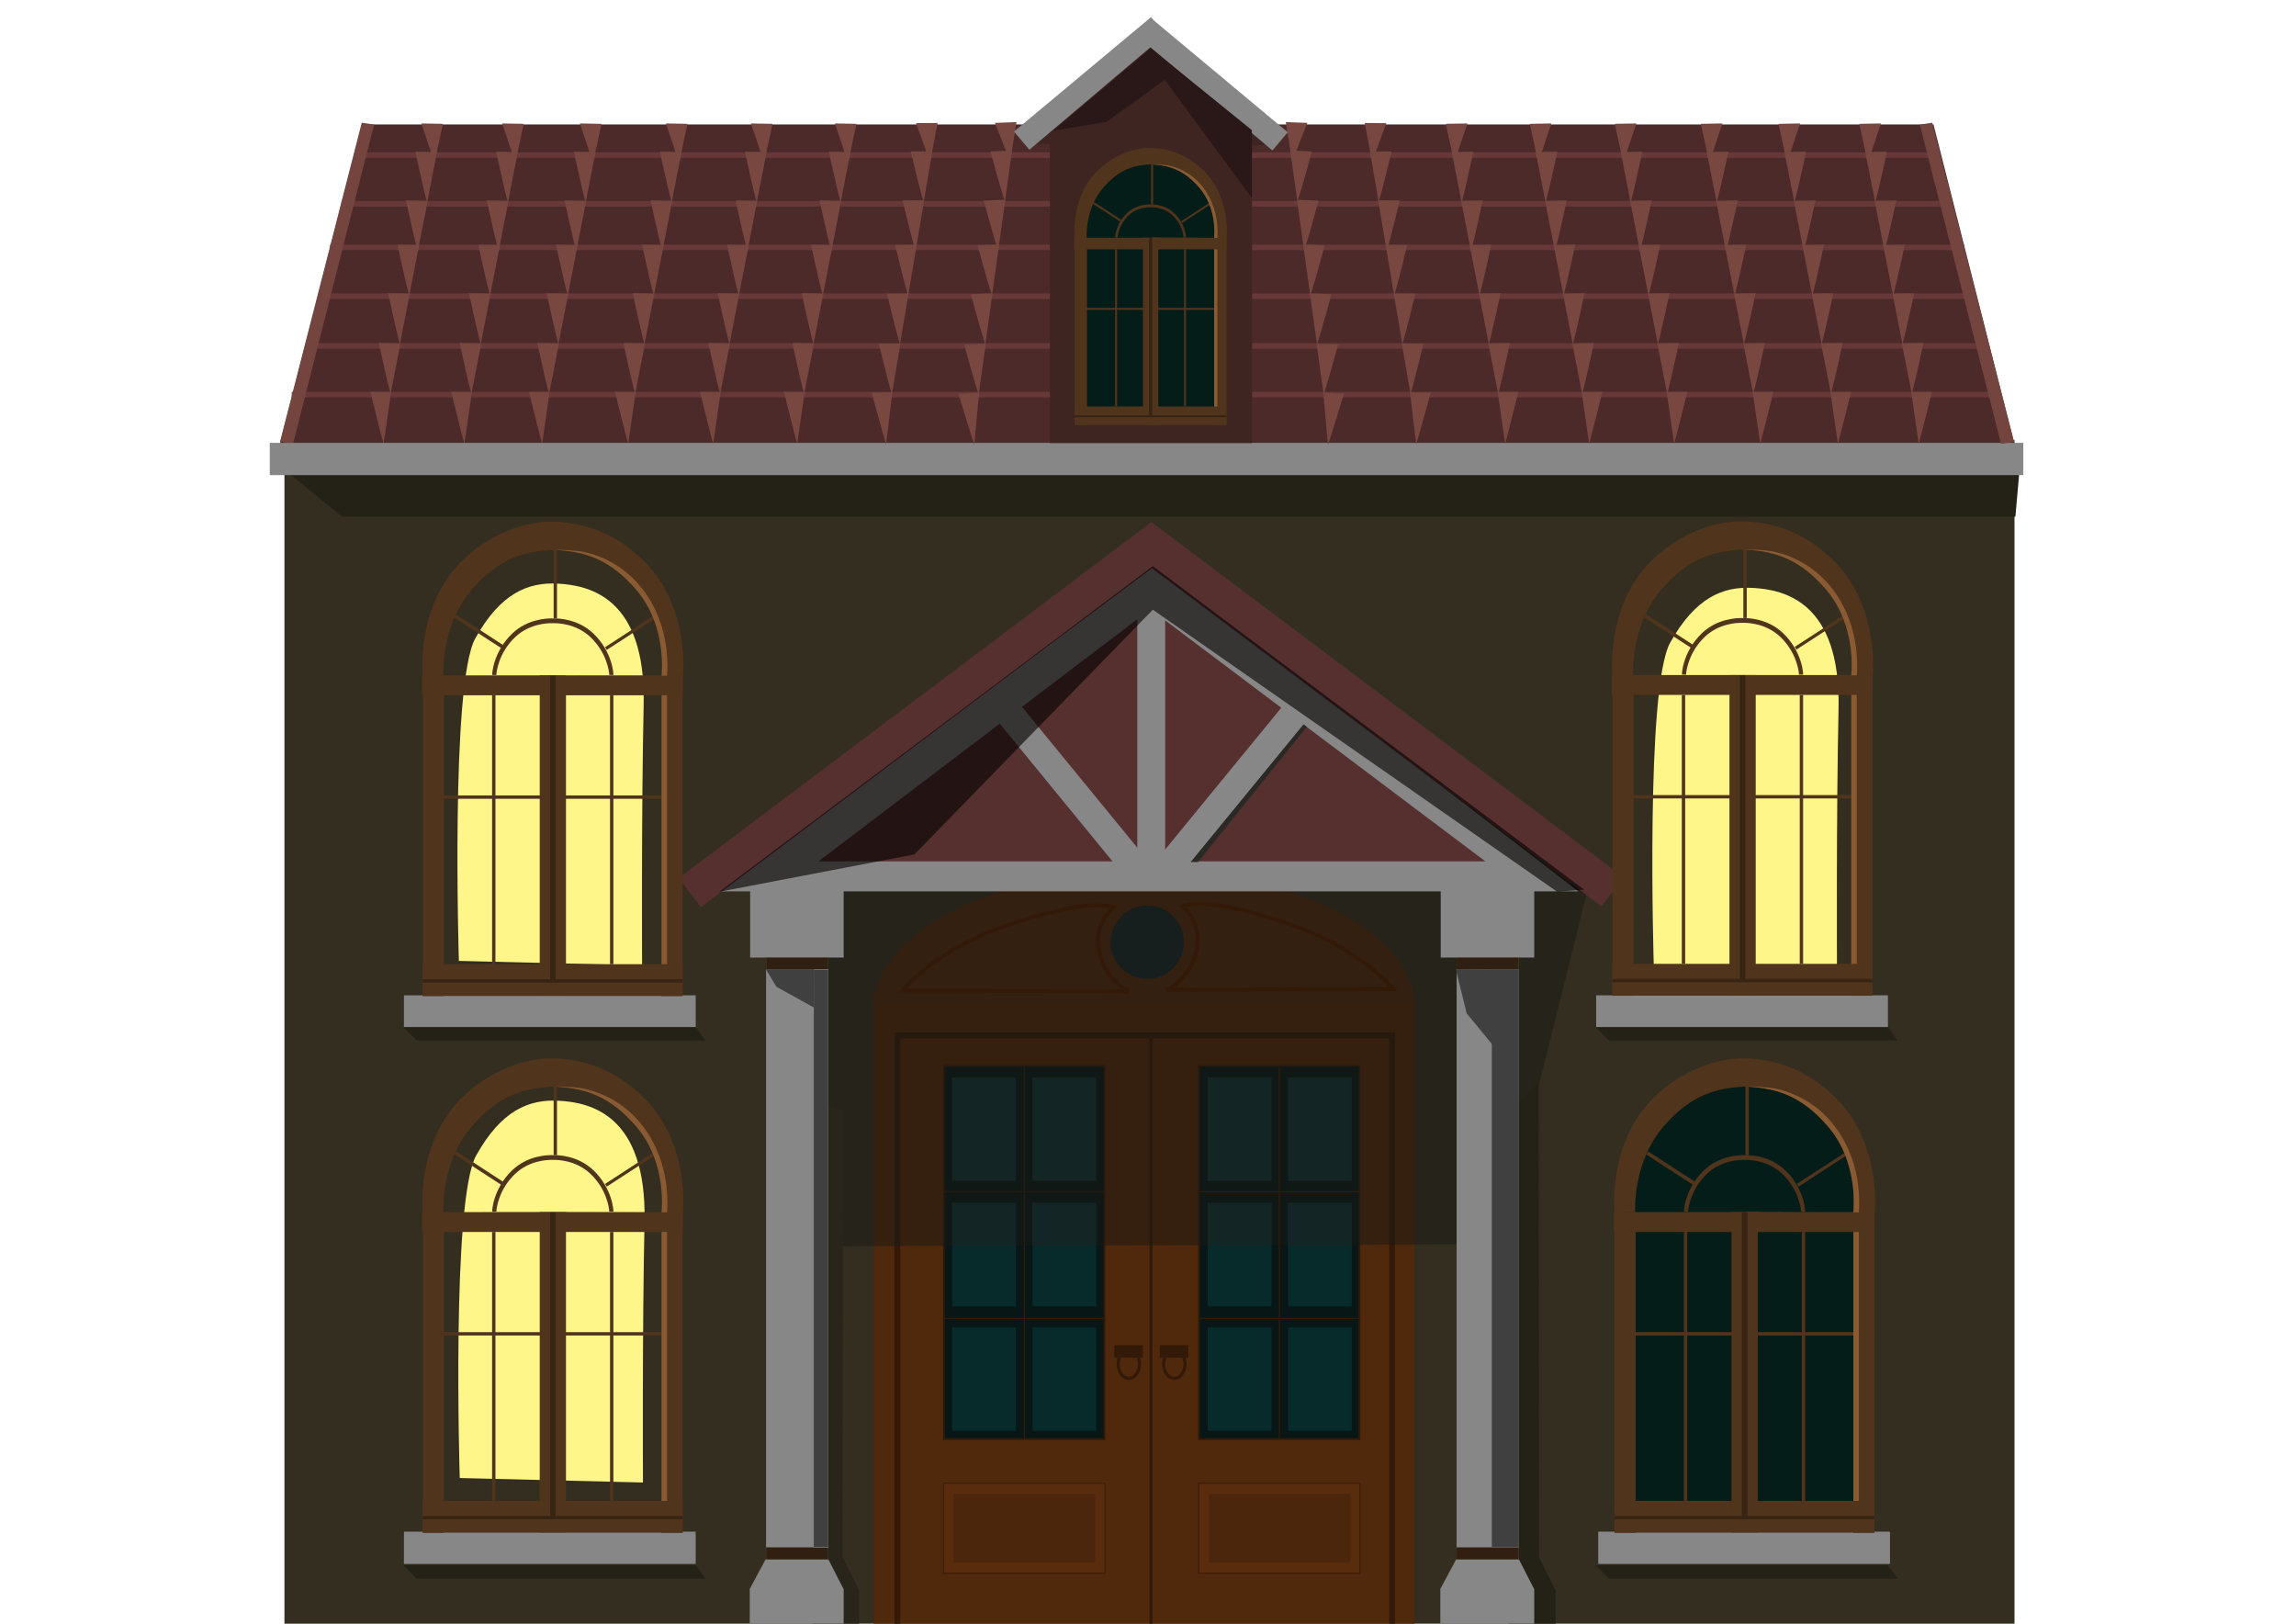 <?xml version="1.0" encoding="UTF-8" standalone="no"?>
<!-- Created with Inkscape (http://www.inkscape.org/) -->

<svg
   width="1122.52"
   height="793.701"
   viewBox="0 0 297 210"
   version="1.1"
   id="svg1"
   inkscape:version="1.4 (86a8ad7, 2024-10-11)"
   sodipodi:docname="house-night.svg"
   xmlns:inkscape="http://www.inkscape.org/namespaces/inkscape"
   xmlns:sodipodi="http://sodipodi.sourceforge.net/DTD/sodipodi-0.dtd"
   xmlns="http://www.w3.org/2000/svg"
   xmlns:svg="http://www.w3.org/2000/svg">
  <sodipodi:namedview
     id="namedview1"
     pagecolor="#505050"
     bordercolor="#eeeeee"
     borderopacity="1"
     inkscape:showpageshadow="0"
     inkscape:pageopacity="0"
     inkscape:pagecheckerboard="0"
     inkscape:deskcolor="#505050"
     inkscape:document-units="mm"
     inkscape:zoom="0.49323378"
     inkscape:cx="374.06197"
     inkscape:cy="396.36377"
     inkscape:window-width="1920"
     inkscape:window-height="1001"
     inkscape:window-x="-9"
     inkscape:window-y="-9"
     inkscape:window-maximized="1"
     inkscape:current-layer="layer2"
     showgrid="true" />
  <defs
     id="defs1">
    <inkscape:path-effect
       effect="fillet_chamfer"
       id="path-effect301"
       is_visible="true"
       lpeversion="1"
       nodesatellites_param="F,0,0,1,0,0,0,1 @ F,0,0,1,0,0,0,1 @ F,0,0,1,0,0,0,1 @ F,0,0,1,0,0,0,1"
       radius="0"
       unit="px"
       method="auto"
       mode="F"
       chamfer_steps="1"
       flexible="false"
       use_knot_distance="true"
       apply_no_radius="true"
       apply_with_radius="true"
       only_selected="false"
       hide_knots="false" />
    <inkscape:path-effect
       effect="fillet_chamfer"
       id="path-effect299"
       is_visible="true"
       lpeversion="1"
       nodesatellites_param="F,0,0,1,0,0,0,1 @ F,0,0,1,0,0,0,1 @ F,0,0,1,0,0,0,1 @ F,0,0,1,0,0,0,1"
       radius="0"
       unit="px"
       method="auto"
       mode="F"
       chamfer_steps="1"
       flexible="false"
       use_knot_distance="true"
       apply_no_radius="true"
       apply_with_radius="true"
       only_selected="false"
       hide_knots="false" />
    <filter
       inkscape:collect="always"
       style="color-interpolation-filters:sRGB"
       id="filter1"
       x="-0.336"
       y="-0.188"
       width="1.672"
       height="1.375">
      <feGaussianBlur
         inkscape:collect="always"
         stdDeviation="5.131"
         id="feGaussianBlur1" />
    </filter>
    <filter
       inkscape:collect="always"
       style="color-interpolation-filters:sRGB"
       id="filter1-4"
       x="-0.336"
       y="-0.188"
       width="1.672"
       height="1.375">
      <feGaussianBlur
         inkscape:collect="always"
         stdDeviation="5.131"
         id="feGaussianBlur1-8" />
    </filter>
    <filter
       inkscape:collect="always"
       style="color-interpolation-filters:sRGB"
       id="filter1-4-5"
       x="-0.336"
       y="-0.188"
       width="1.672"
       height="1.375">
      <feGaussianBlur
         inkscape:collect="always"
         stdDeviation="5.131"
         id="feGaussianBlur1-8-5" />
    </filter>
  </defs>
  <g
     inkscape:label="Layer 1"
     inkscape:groupmode="layer"
     id="layer1">
    <path
       id="rect297"
       style="fill:#99968b;stroke-width:7.198"
       d="m -190.202,-35.702 h 3.603 v 27.946 h -3.603 z"
       transform="matrix(-0.774,-0.634,-0.634,0.774,0,0)" />
    <rect
       style="fill:#332e1f;fill-opacity:1;stroke:none;stroke-width:4.861"
       id="rect1"
       width="223.793"
       height="153.241"
       x="36.793"
       y="56.897" />
    <rect
       style="fill:#50280c;fill-opacity:1;stroke:none;stroke-width:3.509"
       id="rect2"
       width="69.949"
       height="81.179"
       x="113.031"
       y="128.956" />
    <path
       id="rect74"
       style="fill:#4d2a2a;stroke-width:4.825;fill-opacity:1"
       d="m 46.803,16.093 203.305,0 10.46,41.305 -224.36,0 z"
       sodipodi:nodetypes="ccccc" />
    <rect
       style="fill:#331908;fill-opacity:1;stroke:none;stroke-width:2.424"
       id="rect75"
       width="0.755"
       height="76.622"
       x="115.69"
       y="133.504" />
    <rect
       style="fill:#331908;fill-opacity:1;stroke:none;stroke-width:2.424"
       id="rect76"
       width="0.755"
       height="76.631"
       x="179.701"
       y="133.504" />
    <rect
       style="fill:#331908;fill-opacity:1;stroke:none;stroke-width:2.217"
       id="rect77"
       width="0.755"
       height="64.094"
       x="-134.291"
       y="115.825"
       transform="rotate(-90)" />
    <rect
       style="fill:#331908;fill-opacity:1;stroke:none;stroke-width:1.73"
       id="rect78"
       width="0.386"
       height="76.284"
       x="148.69"
       y="133.859" />
    <rect
       style="fill:#081716;fill-opacity:1;stroke:#331908;stroke-width:0.225;stroke-dasharray:none;stroke-opacity:1"
       id="rect79"
       width="20.767"
       height="48.267"
       x="122.099"
       y="137.855" />
    <rect
       style="fill:#331908;fill-opacity:1;stroke:none;stroke-width:0.861"
       id="rect80"
       width="0.151"
       height="48.201"
       x="132.429"
       y="137.916" />
    <rect
       style="fill:#331908;fill-opacity:1;stroke:none;stroke-width:0.565"
       id="rect81"
       width="0.151"
       height="20.779"
       x="-154.205"
       y="122.06"
       transform="rotate(-90)" />
    <rect
       style="fill:#331908;fill-opacity:1;stroke:none;stroke-width:0.565"
       id="rect82"
       width="0.151"
       height="20.779"
       x="-170.594"
       y="122.06"
       transform="rotate(-90)" />
    <rect
       style="fill:#331908;fill-opacity:1;stroke:none;stroke-width:0.225;stroke-dasharray:none;stroke-opacity:1"
       id="rect83"
       width="3.698"
       height="1.612"
       x="144.138"
       y="173.986" />
    <ellipse
       style="fill:none;fill-opacity:1;stroke:#331908;stroke-width:0.409;stroke-dasharray:none;stroke-opacity:1"
       id="path83"
       cx="146.025"
       cy="176.417"
       rx="1.382"
       ry="1.847" />
    <rect
       style="fill:#592c0d;fill-opacity:1;stroke:#331908;stroke-width:0.111;stroke-dasharray:none;stroke-opacity:1"
       id="rect84"
       width="20.881"
       height="11.636"
       x="122.042"
       y="191.843" />
    <rect
       style="fill:#4c260c;fill-opacity:1;stroke:none;stroke-width:0.091;stroke-dasharray:none;stroke-opacity:1"
       id="rect85"
       width="18.317"
       height="8.897"
       x="123.357"
       y="193.213" />
    <path
       id="path85"
       style="fill:#4e270c;fill-opacity:1;stroke:none;stroke-width:0.509;stroke-dasharray:none;stroke-opacity:1"
       d="m 147.992,112.58 a 35.008,17.704 0 0 0 -34.964,17.369 h 69.957 A 35.008,17.704 0 0 0 147.992,112.58 Z" />
    <circle
       style="fill:#142526;fill-opacity:1;stroke:none;stroke-width:0.525;stroke-dasharray:none;stroke-opacity:1"
       id="path86"
       cx="148.405"
       cy="121.853"
       r="4.741" />
    <rect
       style="fill:#081716;fill-opacity:1;stroke:#331908;stroke-width:0.225;stroke-dasharray:none;stroke-opacity:1"
       id="rect57"
       width="20.767"
       height="48.267"
       x="155.089"
       y="137.855" />
    <path
       style="display:inline;fill:#191916;fill-opacity:0.492;stroke-width:8"
       d="m 193.382,113.186 -92.802,0.536 2.682,47.474 90.656,-0.268 11.566,-46.276 z"
       id="path274"
       sodipodi:nodetypes="cccccc" />
    <path
       style="fill:#878787;fill-opacity:1;stroke:none;stroke-width:0.525;stroke-dasharray:none;stroke-opacity:1"
       d="M 92.848,115.28 149.441,73.171 204.156,115.28 Z"
       id="path92"
       sodipodi:nodetypes="cccc" />
    <path
       style="fill:#562f2f;fill-opacity:1;stroke:none;stroke-width:0.41;stroke-dasharray:none;stroke-opacity:1"
       d="M 105.871,111.4 148.816,78.803 192.137,111.4 Z"
       id="path93"
       sodipodi:nodetypes="cccc" />
    <rect
       style="fill:#562f2f;fill-opacity:1;stroke:none;stroke-width:0.426;stroke-dasharray:none;stroke-opacity:1"
       id="rect93"
       width="4.741"
       height="76.431"
       x="143.53"
       y="-78.283"
       transform="rotate(53.023)" />
    <rect
       style="fill:#562f2f;fill-opacity:1;stroke:none;stroke-width:0.426;stroke-dasharray:none;stroke-opacity:1"
       id="rect94"
       width="4.741"
       height="76.431"
       x="-35.585"
       y="159.649"
       transform="matrix(-0.601,0.799,0.799,0.601,0,0)" />
    <rect
       style="fill:#878787;fill-opacity:1;stroke-width:8"
       id="rect47"
       width="3.603"
       height="34.517"
       x="147.117"
       y="78.328" />
    <rect
       style="fill:#878787;fill-opacity:1;stroke-width:7.198"
       id="rect48"
       width="3.603"
       height="27.946"
       x="40.751"
       y="153.441"
       transform="rotate(-39.316)" />
    <rect
       style="fill:#878787;fill-opacity:1;stroke-width:7.198"
       id="rect49"
       width="3.603"
       height="27.946"
       x="-189.726"
       y="-35.312"
       transform="matrix(-0.774,-0.634,-0.634,0.774,0,0)" />
    <rect
       style="fill:#331908;fill-opacity:1;stroke:none;stroke-width:0.861"
       id="rect58"
       width="0.151"
       height="48.201"
       x="165.419"
       y="137.916" />
    <rect
       style="fill:#331908;fill-opacity:1;stroke:none;stroke-width:0.565"
       id="rect59"
       width="0.151"
       height="20.779"
       x="-154.205"
       y="155.05"
       transform="rotate(-90)" />
    <rect
       style="fill:#331908;fill-opacity:1;stroke:none;stroke-width:0.565"
       id="rect91"
       width="0.151"
       height="20.779"
       x="-170.594"
       y="155.05"
       transform="rotate(-90)" />
    <rect
       style="fill:#331908;fill-opacity:1;stroke:none;stroke-width:0.225;stroke-dasharray:none;stroke-opacity:1"
       id="rect92"
       width="3.698"
       height="1.612"
       x="150.017"
       y="173.986" />
    <ellipse
       style="fill:none;fill-opacity:1;stroke:#331908;stroke-width:0.409;stroke-dasharray:none;stroke-opacity:1"
       id="ellipse92"
       cx="151.904"
       cy="176.417"
       rx="1.382"
       ry="1.847" />
    <rect
       style="fill:#592c0d;fill-opacity:1;stroke:#331908;stroke-width:0.111;stroke-dasharray:none;stroke-opacity:1"
       id="rect95"
       width="20.881"
       height="11.636"
       x="155.042"
       y="191.843" />
    <rect
       style="fill:#4c260c;fill-opacity:1;stroke:none;stroke-width:0.091;stroke-dasharray:none;stroke-opacity:1"
       id="rect96"
       width="18.317"
       height="8.897"
       x="156.357"
       y="193.213" />
    <rect
       style="fill:#683838;fill-opacity:1;stroke-width:6.175"
       id="rect99"
       width="221.043"
       height="0.711"
       x="37.741"
       y="50.685" />
    <rect
       style="fill:#683838;fill-opacity:1;stroke-width:6.126"
       id="rect100"
       width="217.556"
       height="0.711"
       x="39.619"
       y="44.382" />
    <rect
       style="fill:#683838;fill-opacity:1;stroke-width:6.079"
       id="rect101"
       width="214.204"
       height="0.711"
       x="41.295"
       y="37.945" />
    <rect
       style="fill:#683838;fill-opacity:1;stroke-width:6.039"
       id="rect102"
       width="211.387"
       height="0.711"
       x="42.703"
       y="31.642" />
    <rect
       style="fill:#683838;fill-opacity:1;stroke-width:5.991"
       id="rect103"
       width="208.102"
       height="0.711"
       x="44.178"
       y="26.01" />
    <rect
       style="fill:#683838;fill-opacity:1;stroke-width:5.945"
       id="rect104"
       width="204.883"
       height="0.711"
       x="45.989"
       y="19.707" />
    <path
       id="rect105"
       style="fill:#73453e;stroke-width:7.227;fill-opacity:1"
       d="m 49.286,3.666 1.606,-0.166 0.13,42.6 -1.696,0.19 z"
       sodipodi:nodetypes="ccccc"
       transform="matrix(0.968,0.25,-0.249,0.968,0,0)" />
    <path
       style="fill:#774740;fill-opacity:1;stroke-width:8.189"
       d="m 60.974,50.97 c -0.474,-1.739 -1.517,-6.608 -1.517,-6.608 l 2.797,0.05 z"
       id="path112" />
    <path
       style="fill:#774740;fill-opacity:1;stroke-width:8.189"
       d="m 62.181,44.533 c -0.474,-1.739 -1.517,-6.608 -1.517,-6.608 l 2.797,0.05 z"
       id="path113" />
    <path
       style="fill:#774740;fill-opacity:1;stroke-width:8.189"
       d="m 63.388,38.263 c -0.474,-1.739 -1.517,-6.608 -1.517,-6.608 l 2.797,0.05 z"
       id="path114" />
    <path
       style="fill:#774740;fill-opacity:1;stroke-width:8.189"
       d="m 60.073,57.418 c -0.474,-1.739 -1.707,-6.75 -1.707,-6.75 l 2.679,0.026 z"
       id="path115"
       sodipodi:nodetypes="cccc" />
    <path
       style="fill:#774740;fill-opacity:1;stroke-width:8.189"
       d="m 64.494,32.53 c -0.474,-1.739 -1.517,-6.608 -1.517,-6.608 l 2.797,0.05 z"
       id="path116" />
    <path
       style="fill:#774740;fill-opacity:1;stroke-width:8.189"
       d="m 65.701,26.227 c -0.474,-1.739 -1.517,-6.608 -1.517,-6.608 l 2.797,0.05 z"
       id="path117" />
    <path
       style="fill:#774740;fill-opacity:1;stroke-width:8.189"
       d="M 66.64,21.165 C 66.166,19.426 64.955,15.965 64.955,15.965 l 2.797,0.05 z"
       id="path118"
       sodipodi:nodetypes="cccc" />
    <path
       style="fill:#774740;fill-opacity:1;stroke-width:8.189"
       d="m 50.52,50.97 c -0.474,-1.739 -1.517,-6.608 -1.517,-6.608 l 2.797,0.05 z"
       id="path125" />
    <path
       style="fill:#774740;fill-opacity:1;stroke-width:8.189"
       d="m 51.727,44.533 c -0.474,-1.739 -1.517,-6.608 -1.517,-6.608 l 2.797,0.05 z"
       id="path126" />
    <path
       style="fill:#774740;fill-opacity:1;stroke-width:8.189"
       d="m 52.934,38.263 c -0.474,-1.739 -1.517,-6.608 -1.517,-6.608 l 2.797,0.05 z"
       id="path127" />
    <path
       style="fill:#774740;fill-opacity:1;stroke-width:8.189"
       d="m 49.619,57.418 c -0.474,-1.739 -1.707,-6.75 -1.707,-6.75 l 2.679,0.026 z"
       id="path128"
       sodipodi:nodetypes="cccc" />
    <path
       style="fill:#774740;fill-opacity:1;stroke-width:8.189"
       d="m 54.04,32.53 c -0.474,-1.739 -1.517,-6.608 -1.517,-6.608 l 2.797,0.05 z"
       id="path129" />
    <path
       style="fill:#774740;fill-opacity:1;stroke-width:8.189"
       d="m 55.247,26.227 c -0.474,-1.739 -1.517,-6.608 -1.517,-6.608 l 2.797,0.05 z"
       id="path130" />
    <path
       style="fill:#774740;fill-opacity:1;stroke-width:8.189"
       d="m 56.186,21.165 c -0.474,-1.739 -1.685,-5.2 -1.685,-5.2 l 2.797,0.05 z"
       id="path131"
       sodipodi:nodetypes="cccc" />
    <path
       style="fill:#774740;fill-opacity:1;stroke-width:8.189"
       d="m 71.026,50.97 c -0.474,-1.739 -1.517,-6.608 -1.517,-6.608 l 2.797,0.05 z"
       id="path132" />
    <path
       style="fill:#774740;fill-opacity:1;stroke-width:8.189"
       d="m 72.233,44.533 c -0.474,-1.739 -1.517,-6.608 -1.517,-6.608 l 2.797,0.05 z"
       id="path133" />
    <path
       style="fill:#774740;fill-opacity:1;stroke-width:8.189"
       d="m 73.44,38.263 c -0.474,-1.739 -1.517,-6.608 -1.517,-6.608 l 2.797,0.05 z"
       id="path134" />
    <path
       style="fill:#774740;fill-opacity:1;stroke-width:8.189"
       d="m 70.125,57.418 c -0.474,-1.739 -1.707,-6.75 -1.707,-6.75 l 2.679,0.026 z"
       id="path135"
       sodipodi:nodetypes="cccc" />
    <path
       style="fill:#774740;fill-opacity:1;stroke-width:8.189"
       d="m 74.546,32.53 c -0.474,-1.739 -1.517,-6.608 -1.517,-6.608 l 2.797,0.05 z"
       id="path136" />
    <path
       style="fill:#774740;fill-opacity:1;stroke-width:8.189"
       d="m 75.753,26.227 c -0.474,-1.739 -1.517,-6.608 -1.517,-6.608 l 2.797,0.05 z"
       id="path137" />
    <path
       style="fill:#774740;fill-opacity:1;stroke-width:8.189"
       d="m 76.692,21.165 c -0.474,-1.739 -1.685,-5.2 -1.685,-5.2 l 2.797,0.05 z"
       id="path138"
       sodipodi:nodetypes="cccc" />
    <path
       style="mix-blend-mode:normal;fill:#242217;fill-opacity:1;stroke-width:8"
       d="M 36.793,61.069 H 261.239 l -0.536,6.521 H 44.255 Z"
       id="path266"
       transform="matrix(1,0,0,0.93,0,3.964)" />
    <rect
       style="fill:#878787;fill-opacity:1;stroke-width:6.462"
       id="rect139"
       width="226.828"
       height="4.172"
       x="34.897"
       y="57.276" />
    <rect
       style="fill:#878787;fill-opacity:1;stroke-width:2.636"
       id="rect155"
       width="37.741"
       height="4.172"
       x="52.25"
       y="128.728" />
    <rect
       style="fill:#878787;fill-opacity:1;stroke-width:2.636"
       id="rect156"
       width="37.741"
       height="4.172"
       x="52.25"
       y="198.095" />
    <path
       style="fill:#774740;fill-opacity:1;stroke-width:8.189"
       d="m 82.157,50.97 c -0.474,-1.739 -1.517,-6.608 -1.517,-6.608 l 2.797,0.05 z"
       id="path156" />
    <path
       style="fill:#774740;fill-opacity:1;stroke-width:8.189"
       d="m 83.364,44.533 c -0.474,-1.739 -1.517,-6.608 -1.517,-6.608 l 2.797,0.05 z"
       id="path157" />
    <path
       style="fill:#774740;fill-opacity:1;stroke-width:8.189"
       d="m 84.571,38.263 c -0.474,-1.739 -1.517,-6.608 -1.517,-6.608 l 2.797,0.05 z"
       id="path158" />
    <path
       style="fill:#774740;fill-opacity:1;stroke-width:8.189"
       d="m 81.256,57.418 c -0.474,-1.739 -1.707,-6.75 -1.707,-6.75 l 2.679,0.026 z"
       id="path159"
       sodipodi:nodetypes="cccc" />
    <path
       style="fill:#774740;fill-opacity:1;stroke-width:8.189"
       d="m 85.677,32.53 c -0.474,-1.739 -1.517,-6.608 -1.517,-6.608 l 2.797,0.05 z"
       id="path160" />
    <path
       style="fill:#774740;fill-opacity:1;stroke-width:8.189"
       d="m 86.884,26.227 c -0.474,-1.739 -1.517,-6.608 -1.517,-6.608 l 2.797,0.05 z"
       id="path161" />
    <path
       style="fill:#774740;fill-opacity:1;stroke-width:8.189"
       d="M 87.823,21.165 C 87.349,19.426 86.138,15.965 86.138,15.965 l 2.797,0.05 z"
       id="path162"
       sodipodi:nodetypes="cccc" />
    <path
       style="fill:#774740;fill-opacity:1;stroke-width:8.189"
       d="m 93.153,50.97 c -0.474,-1.739 -1.517,-6.608 -1.517,-6.608 l 2.797,0.05 z"
       id="path163" />
    <path
       style="fill:#774740;fill-opacity:1;stroke-width:8.189"
       d="m 94.36,44.533 c -0.474,-1.739 -1.517,-6.608 -1.517,-6.608 l 2.797,0.05 z"
       id="path164" />
    <path
       style="fill:#774740;fill-opacity:1;stroke-width:8.189"
       d="m 95.567,38.263 c -0.474,-1.739 -1.517,-6.608 -1.517,-6.608 l 2.797,0.05 z"
       id="path165" />
    <path
       style="fill:#774740;fill-opacity:1;stroke-width:8.189"
       d="m 92.253,57.418 c -0.474,-1.739 -1.707,-6.75 -1.707,-6.75 l 2.679,0.026 z"
       id="path166"
       sodipodi:nodetypes="cccc" />
    <path
       style="fill:#774740;fill-opacity:1;stroke-width:8.189"
       d="m 96.674,32.53 c -0.474,-1.739 -1.517,-6.608 -1.517,-6.608 l 2.797,0.05 z"
       id="path167" />
    <path
       style="fill:#774740;fill-opacity:1;stroke-width:8.189"
       d="m 97.881,26.227 c -0.474,-1.739 -1.517,-6.608 -1.517,-6.608 l 2.797,0.05 z"
       id="path168" />
    <path
       style="fill:#774740;fill-opacity:1;stroke-width:8.189"
       d="m 98.819,21.165 c -0.474,-1.739 -1.685,-5.2 -1.685,-5.2 l 2.797,0.05 z"
       id="path169"
       sodipodi:nodetypes="cccc" />
    <path
       style="fill:#774740;fill-opacity:1;stroke-width:8.189"
       d="m 104.016,50.97 c -0.474,-1.739 -1.517,-6.608 -1.517,-6.608 l 2.797,0.05 z"
       id="path170" />
    <path
       style="fill:#774740;fill-opacity:1;stroke-width:8.189"
       d="m 105.223,44.533 c -0.474,-1.739 -1.517,-6.608 -1.517,-6.608 l 2.797,0.05 z"
       id="path171" />
    <path
       style="fill:#774740;fill-opacity:1;stroke-width:8.189"
       d="m 106.43,38.263 c -0.474,-1.739 -1.517,-6.608 -1.517,-6.608 l 2.797,0.05 z"
       id="path172" />
    <path
       style="fill:#774740;fill-opacity:1;stroke-width:8.189"
       d="m 103.115,57.418 c -0.474,-1.739 -1.707,-6.75 -1.707,-6.75 l 2.679,0.026 z"
       id="path173"
       sodipodi:nodetypes="cccc" />
    <path
       style="fill:#774740;fill-opacity:1;stroke-width:8.189"
       d="m 107.536,32.53 c -0.474,-1.739 -1.517,-6.608 -1.517,-6.608 l 2.797,0.05 z"
       id="path174" />
    <path
       style="fill:#774740;fill-opacity:1;stroke-width:8.189"
       d="m 108.743,26.227 c -0.474,-1.739 -1.517,-6.608 -1.517,-6.608 l 2.797,0.05 z"
       id="path175" />
    <path
       style="fill:#774740;fill-opacity:1;stroke-width:8.189"
       d="m 109.682,21.165 c -0.474,-1.739 -1.685,-5.2 -1.685,-5.2 l 2.797,0.05 z"
       id="path176"
       sodipodi:nodetypes="cccc" />
    <path
       style="fill:#774740;fill-opacity:1;stroke-width:8.189"
       d="m 115.363,51.017 c -0.517,-1.727 -1.679,-6.569 -1.679,-6.569 l 2.798,-0.019 z"
       id="path177" />
    <path
       style="fill:#774740;fill-opacity:1;stroke-width:8.189"
       d="m 116.412,44.552 c -0.517,-1.727 -1.679,-6.569 -1.679,-6.569 l 2.798,-0.019 z"
       id="path178" />
    <path
       style="fill:#774740;fill-opacity:1;stroke-width:8.189"
       d="m 117.465,38.255 c -0.517,-1.727 -1.679,-6.569 -1.679,-6.569 l 2.798,-0.019 z"
       id="path179" />
    <path
       style="fill:#774740;fill-opacity:1;stroke-width:8.189"
       d="m 114.621,57.485 c -0.517,-1.727 -1.872,-6.706 -1.872,-6.706 l 2.679,-0.04 z"
       id="path180"
       sodipodi:nodetypes="cccc" />
    <path
       style="fill:#774740;fill-opacity:1;stroke-width:8.189"
       d="m 118.431,32.496 c -0.517,-1.727 -1.679,-6.569 -1.679,-6.569 l 2.798,-0.019 z"
       id="path181" />
    <path
       style="fill:#774740;fill-opacity:1;stroke-width:8.189"
       d="m 119.483,26.166 c -0.517,-1.727 -1.679,-6.569 -1.679,-6.569 l 2.798,-0.019 z"
       id="path182" />
    <path
       style="fill:#774740;fill-opacity:1;stroke-width:8.189"
       d="m 120.297,21.082 c -0.517,-1.727 -1.812,-5.157 -1.812,-5.157 l 2.798,-0.019 z"
       id="path183"
       sodipodi:nodetypes="cccc" />
    <path
       style="fill:#774740;fill-opacity:1;stroke-width:8.189"
       d="m 126.59,51.06 c -0.566,-1.711 -1.869,-6.517 -1.869,-6.517 l 2.796,-0.1 z"
       id="path190" />
    <path
       style="fill:#774740;fill-opacity:1;stroke-width:8.189"
       d="m 127.451,44.567 c -0.567,-1.711 -1.869,-6.517 -1.869,-6.517 l 2.796,-0.1 z"
       id="path191" />
    <path
       style="fill:#774740;fill-opacity:1;stroke-width:8.189"
       d="m 128.321,38.242 c -0.567,-1.711 -1.869,-6.517 -1.869,-6.517 l 2.796,-0.1 z"
       id="path192" />
    <path
       style="fill:#774740;fill-opacity:1;stroke-width:8.189"
       d="m 126.036,57.547 c -0.566,-1.711 -2.066,-6.649 -2.066,-6.649 l 2.676,-0.117 z"
       id="path193"
       sodipodi:nodetypes="cccc" />
    <path
       style="fill:#774740;fill-opacity:1;stroke-width:8.189"
       d="m 129.119,32.458 c -0.567,-1.711 -1.869,-6.517 -1.869,-6.517 l 2.796,-0.1 z"
       id="path194" />
    <path
       style="fill:#774740;fill-opacity:1;stroke-width:8.189"
       d="m 129.987,26.1 c -0.566,-1.711 -1.869,-6.517 -1.869,-6.517 l 2.796,-0.1 z"
       id="path195" />
    <path
       style="fill:#774740;fill-opacity:1;stroke-width:8.189"
       d="m 130.653,20.994 c -0.566,-1.711 -1.961,-5.102 -1.961,-5.102 L 131.489,15.792 Z"
       id="path196"
       sodipodi:nodetypes="cccc" />
    <path
       style="fill:#774740;fill-opacity:1;stroke-width:8.189"
       d="m 236.843,50.97 c 0.474,-1.739 1.517,-6.608 1.517,-6.608 l -2.797,0.05 z"
       id="path197" />
    <path
       style="fill:#774740;fill-opacity:1;stroke-width:8.189"
       d="m 235.636,44.533 c 0.474,-1.739 1.517,-6.608 1.517,-6.608 l -2.797,0.05 z"
       id="path198" />
    <path
       style="fill:#774740;fill-opacity:1;stroke-width:8.189"
       d="m 234.429,38.263 c 0.474,-1.739 1.517,-6.608 1.517,-6.608 l -2.797,0.05 z"
       id="path199" />
    <path
       style="fill:#774740;fill-opacity:1;stroke-width:8.189"
       d="m 237.744,57.418 c 0.474,-1.739 1.707,-6.75 1.707,-6.75 l -2.679,0.026 z"
       id="path200"
       sodipodi:nodetypes="cccc" />
    <path
       style="fill:#774740;fill-opacity:1;stroke-width:8.189"
       d="m 233.323,32.53 c 0.474,-1.739 1.517,-6.608 1.517,-6.608 l -2.797,0.05 z"
       id="path201" />
    <path
       style="fill:#774740;fill-opacity:1;stroke-width:8.189"
       d="m 232.116,26.227 c 0.474,-1.739 1.517,-6.608 1.517,-6.608 l -2.797,0.05 z"
       id="path202" />
    <path
       style="fill:#774740;fill-opacity:1;stroke-width:8.189"
       d="m 231.177,21.165 c 0.474,-1.739 1.685,-5.2 1.685,-5.2 l -2.797,0.05 z"
       id="path203"
       sodipodi:nodetypes="cccc" />
    <path
       style="fill:#774740;fill-opacity:1;stroke-width:8.189"
       d="m 247.297,50.97 c 0.474,-1.739 1.517,-6.608 1.517,-6.608 l -2.797,0.05 z"
       id="path204" />
    <path
       style="fill:#774740;fill-opacity:1;stroke-width:8.189"
       d="m 246.09,44.533 c 0.474,-1.739 1.517,-6.608 1.517,-6.608 l -2.797,0.05 z"
       id="path205" />
    <path
       style="fill:#774740;fill-opacity:1;stroke-width:8.189"
       d="m 244.883,38.263 c 0.474,-1.739 1.517,-6.608 1.517,-6.608 l -2.797,0.05 z"
       id="path206" />
    <path
       style="fill:#774740;fill-opacity:1;stroke-width:8.189"
       d="m 248.198,57.418 c 0.474,-1.739 1.707,-6.75 1.707,-6.75 l -2.679,0.026 z"
       id="path207"
       sodipodi:nodetypes="cccc" />
    <path
       style="fill:#774740;fill-opacity:1;stroke-width:8.189"
       d="m 243.777,32.53 c 0.474,-1.739 1.517,-6.608 1.517,-6.608 l -2.797,0.05 z"
       id="path208" />
    <path
       style="fill:#774740;fill-opacity:1;stroke-width:8.189"
       d="m 242.57,26.227 c 0.474,-1.739 1.517,-6.608 1.517,-6.608 l -2.797,0.05 z"
       id="path209" />
    <path
       style="fill:#774740;fill-opacity:1;stroke-width:8.189"
       d="m 241.631,21.165 c 0.474,-1.739 1.685,-5.2 1.685,-5.2 l -2.797,0.05 z"
       id="path210"
       sodipodi:nodetypes="cccc" />
    <path
       style="fill:#774740;fill-opacity:1;stroke-width:8.189"
       d="m 226.791,50.97 c 0.474,-1.739 1.517,-6.608 1.517,-6.608 l -2.797,0.05 z"
       id="path211" />
    <path
       style="fill:#774740;fill-opacity:1;stroke-width:8.189"
       d="m 225.584,44.533 c 0.474,-1.739 1.517,-6.608 1.517,-6.608 l -2.797,0.05 z"
       id="path212" />
    <path
       style="fill:#774740;fill-opacity:1;stroke-width:8.189"
       d="m 224.377,38.263 c 0.474,-1.739 1.517,-6.608 1.517,-6.608 l -2.797,0.05 z"
       id="path213" />
    <path
       style="fill:#774740;fill-opacity:1;stroke-width:8.189"
       d="m 227.692,57.418 c 0.474,-1.739 1.707,-6.75 1.707,-6.75 l -2.679,0.026 z"
       id="path214"
       sodipodi:nodetypes="cccc" />
    <path
       style="fill:#774740;fill-opacity:1;stroke-width:8.189"
       d="m 223.271,32.53 c 0.474,-1.739 1.517,-6.608 1.517,-6.608 l -2.797,0.05 z"
       id="path215" />
    <path
       style="fill:#774740;fill-opacity:1;stroke-width:8.189"
       d="m 222.064,26.227 c 0.474,-1.739 1.517,-6.608 1.517,-6.608 l -2.797,0.05 z"
       id="path216" />
    <path
       style="fill:#774740;fill-opacity:1;stroke-width:8.189"
       d="m 221.125,21.165 c 0.474,-1.739 1.685,-5.2 1.685,-5.2 l -2.797,0.05 z"
       id="path217"
       sodipodi:nodetypes="cccc" />
    <path
       style="fill:#774740;fill-opacity:1;stroke-width:8.189"
       d="m 215.66,50.97 c 0.474,-1.739 1.517,-6.608 1.517,-6.608 l -2.797,0.05 z"
       id="path218" />
    <path
       style="fill:#774740;fill-opacity:1;stroke-width:8.189"
       d="m 214.454,44.533 c 0.474,-1.739 1.517,-6.608 1.517,-6.608 l -2.797,0.05 z"
       id="path219" />
    <path
       style="fill:#774740;fill-opacity:1;stroke-width:8.189"
       d="m 213.247,38.263 c 0.474,-1.739 1.517,-6.608 1.517,-6.608 l -2.797,0.05 z"
       id="path220" />
    <path
       style="fill:#774740;fill-opacity:1;stroke-width:8.189"
       d="m 216.561,57.418 c 0.474,-1.739 1.707,-6.75 1.707,-6.75 l -2.679,0.026 z"
       id="path221"
       sodipodi:nodetypes="cccc" />
    <path
       style="fill:#774740;fill-opacity:1;stroke-width:8.189"
       d="m 212.14,32.53 c 0.474,-1.739 1.517,-6.608 1.517,-6.608 l -2.797,0.05 z"
       id="path222" />
    <path
       style="fill:#774740;fill-opacity:1;stroke-width:8.189"
       d="m 210.933,26.227 c 0.474,-1.739 1.517,-6.608 1.517,-6.608 l -2.797,0.05 z"
       id="path223" />
    <path
       style="fill:#774740;fill-opacity:1;stroke-width:8.189"
       d="m 209.994,21.165 c 0.474,-1.739 1.685,-5.2 1.685,-5.2 l -2.797,0.05 z"
       id="path224"
       sodipodi:nodetypes="cccc" />
    <path
       style="fill:#774740;fill-opacity:1;stroke-width:8.189"
       d="m 204.664,50.97 c 0.474,-1.739 1.517,-6.608 1.517,-6.608 l -2.797,0.05 z"
       id="path225" />
    <path
       style="fill:#774740;fill-opacity:1;stroke-width:8.189"
       d="m 203.457,44.533 c 0.474,-1.739 1.517,-6.608 1.517,-6.608 l -2.797,0.05 z"
       id="path226" />
    <path
       style="fill:#774740;fill-opacity:1;stroke-width:8.189"
       d="m 202.25,38.263 c 0.474,-1.739 1.517,-6.608 1.517,-6.608 l -2.797,0.05 z"
       id="path227" />
    <path
       style="fill:#774740;fill-opacity:1;stroke-width:8.189"
       d="m 205.565,57.418 c 0.474,-1.739 1.707,-6.75 1.707,-6.75 l -2.679,0.026 z"
       id="path228"
       sodipodi:nodetypes="cccc" />
    <path
       style="fill:#774740;fill-opacity:1;stroke-width:8.189"
       d="m 201.143,32.53 c 0.474,-1.739 1.517,-6.608 1.517,-6.608 l -2.797,0.05 z"
       id="path229" />
    <path
       style="fill:#774740;fill-opacity:1;stroke-width:8.189"
       d="m 199.936,26.227 c 0.474,-1.739 1.517,-6.608 1.517,-6.608 l -2.797,0.05 z"
       id="path230" />
    <path
       style="fill:#774740;fill-opacity:1;stroke-width:8.189"
       d="m 198.998,21.165 c 0.474,-1.739 1.685,-5.2 1.685,-5.2 l -2.797,0.05 z"
       id="path231"
       sodipodi:nodetypes="cccc" />
    <path
       style="fill:#774740;fill-opacity:1;stroke-width:8.189"
       d="m 193.801,50.97 c 0.474,-1.739 1.517,-6.608 1.517,-6.608 l -2.797,0.05 z"
       id="path232" />
    <path
       style="fill:#774740;fill-opacity:1;stroke-width:8.189"
       d="m 192.594,44.533 c 0.474,-1.739 1.517,-6.608 1.517,-6.608 l -2.797,0.05 z"
       id="path233" />
    <path
       style="fill:#774740;fill-opacity:1;stroke-width:8.189"
       d="m 191.387,38.263 c 0.474,-1.739 1.517,-6.608 1.517,-6.608 l -2.797,0.05 z"
       id="path234" />
    <path
       style="fill:#774740;fill-opacity:1;stroke-width:8.189"
       d="m 194.702,57.418 c 0.474,-1.739 1.707,-6.75 1.707,-6.75 l -2.679,0.026 z"
       id="path235"
       sodipodi:nodetypes="cccc" />
    <path
       style="fill:#774740;fill-opacity:1;stroke-width:8.189"
       d="m 190.281,32.53 c 0.474,-1.739 1.517,-6.608 1.517,-6.608 l -2.797,0.05 z"
       id="path236" />
    <path
       style="fill:#774740;fill-opacity:1;stroke-width:8.189"
       d="m 189.074,26.227 c 0.474,-1.739 1.517,-6.608 1.517,-6.608 l -2.797,0.05 z"
       id="path237" />
    <path
       style="fill:#774740;fill-opacity:1;stroke-width:8.189"
       d="m 188.135,21.165 c 0.474,-1.739 1.685,-5.2 1.685,-5.2 l -2.797,0.05 z"
       id="path238"
       sodipodi:nodetypes="cccc" />
    <path
       style="fill:#774740;fill-opacity:1;stroke-width:8.189"
       d="m 182.454,51.017 c 0.517,-1.727 1.679,-6.569 1.679,-6.569 l -2.798,-0.019 z"
       id="path239" />
    <path
       style="fill:#774740;fill-opacity:1;stroke-width:8.189"
       d="m 181.405,44.552 c 0.517,-1.727 1.679,-6.569 1.679,-6.569 l -2.798,-0.019 z"
       id="path240" />
    <path
       style="fill:#774740;fill-opacity:1;stroke-width:8.189"
       d="m 180.352,38.255 c 0.517,-1.727 1.679,-6.569 1.679,-6.569 l -2.798,-0.019 z"
       id="path241" />
    <path
       style="fill:#774740;fill-opacity:1;stroke-width:8.189"
       d="m 183.196,57.485 c 0.517,-1.727 1.872,-6.706 1.872,-6.706 l -2.679,-0.04 z"
       id="path242"
       sodipodi:nodetypes="cccc" />
    <path
       style="fill:#774740;fill-opacity:1;stroke-width:8.189"
       d="m 179.387,32.496 c 0.517,-1.727 1.679,-6.569 1.679,-6.569 l -2.798,-0.019 z"
       id="path243" />
    <path
       style="fill:#774740;fill-opacity:1;stroke-width:8.189"
       d="m 178.334,26.166 c 0.517,-1.727 1.679,-6.569 1.679,-6.569 l -2.798,-0.019 z"
       id="path244" />
    <path
       style="fill:#774740;fill-opacity:1;stroke-width:8.189"
       d="m 177.52,21.082 c 0.517,-1.727 1.812,-5.157 1.812,-5.157 l -2.798,-0.019 z"
       id="path245"
       sodipodi:nodetypes="cccc" />
    <path
       style="fill:#774740;fill-opacity:1;stroke-width:8.189"
       d="m 171.227,51.06 c 0.566,-1.711 1.869,-6.517 1.869,-6.517 l -2.796,-0.1 z"
       id="path246" />
    <path
       style="fill:#774740;fill-opacity:1;stroke-width:8.189"
       d="m 170.366,44.567 c 0.567,-1.711 1.869,-6.517 1.869,-6.517 l -2.796,-0.1 z"
       id="path247" />
    <path
       style="fill:#774740;fill-opacity:1;stroke-width:8.189"
       d="m 169.496,38.242 c 0.567,-1.711 1.869,-6.517 1.869,-6.517 l -2.796,-0.1 z"
       id="path248" />
    <path
       style="fill:#774740;fill-opacity:1;stroke-width:8.189"
       d="m 171.782,57.547 c 0.566,-1.711 2.066,-6.649 2.066,-6.649 l -2.676,-0.117 z"
       id="path249"
       sodipodi:nodetypes="cccc" />
    <path
       style="fill:#774740;fill-opacity:1;stroke-width:8.189"
       d="m 168.698,32.458 c 0.567,-1.711 1.869,-6.517 1.869,-6.517 l -2.796,-0.1 z"
       id="path250" />
    <path
       style="fill:#774740;fill-opacity:1;stroke-width:8.189"
       d="m 167.83,26.1 c 0.566,-1.711 1.869,-6.517 1.869,-6.517 l -2.796,-0.1 z"
       id="path251" />
    <path
       style="fill:#774740;fill-opacity:1;stroke-width:8.189"
       d="m 167.164,20.994 c 0.566,-1.711 1.961,-5.102 1.961,-5.102 L 166.328,15.792 Z"
       id="path252"
       sodipodi:nodetypes="cccc" />
    <path
       id="path253"
       style="fill:#73453e;fill-opacity:1;stroke-width:7.227"
       d="m 249.938,15.869 -1.596,0.24 10.501,41.285 1.689,-0.24 z"
       sodipodi:nodetypes="ccccc" />
    <rect
       style="fill:#878787;fill-opacity:1;stroke-width:2.636"
       id="rect264"
       width="37.741"
       height="4.172"
       x="206.472"
       y="128.728" />
    <rect
       style="fill:#878787;fill-opacity:1;stroke-width:2.636"
       id="rect265"
       width="37.741"
       height="4.172"
       x="206.741"
       y="198.095" />
    <path
       style="fill:#242217;fill-opacity:1;stroke-width:8"
       d="m 52.167,132.832 h 37.818 l 1.274,1.743 H 53.911 Z"
       id="path265" />
    <path
       style="fill:#242217;fill-opacity:1;stroke-width:8"
       d="m 52.167,202.436 h 37.818 l 1.274,1.743 H 53.911 Z"
       id="path267" />
    <path
       style="fill:#242217;fill-opacity:1;stroke-width:8"
       d="m 206.39,132.832 h 37.818 l 1.274,1.743 h -37.349 z"
       id="path268" />
    <path
       style="fill:#242217;fill-opacity:1;stroke-width:8"
       d="m 206.39,202.436 h 37.818 l 1.274,1.743 h -37.349 z"
       id="path269" />
    <path
       style="fill:#040301;fill-opacity:0.617;stroke-width:8"
       d="m 149.126,73.222 -56.056,42.109 25.212,-4.828 30.844,-31.649 52.302,36.477 3.487,-0.268 z"
       id="path270" />
    <path
       style="fill:#3f2521;fill-opacity:1;stroke-width:8"
       d="M 133.57,18.641 149.663,5.096 164.146,18.775 Z"
       id="path271" />
    <rect
       style="fill:#3f2521;fill-opacity:1;stroke-width:8"
       id="rect154"
       width="26.151"
       height="40.5"
       x="135.806"
       y="16.804" />
    <path
       id="rect271"
       style="fill:#878787;stroke-width:8.108;fill-opacity:1"
       d="m 148.894,2.213 1.806,2.304 -17.543,14.85 -1.996,-2.352 z"
       sodipodi:nodetypes="ccccc" />
    <path
       id="path272"
       style="fill:#878787;stroke-width:8.108;fill-opacity:1"
       d="m 148.852,2.308 -1.806,2.304 17.543,14.85 1.996,-2.352 z"
       sodipodi:nodetypes="ccccc" />
    <path
       style="fill:#242117;fill-opacity:1;stroke-width:7.972"
       d="m 196.226,142.768 2.826,-2.904 0.028,61.558 2.146,4.262 v 4.395 h -6.035 z"
       id="path277"
       sodipodi:nodetypes="ccccccc" />
    <path
       style="fill:#29251b;fill-opacity:1;stroke-width:7.972"
       d="m 107.182,142.957 1.877,0.699 -0.067,57.765 2.146,4.262 v 4.395 h -6.035 z"
       id="path278"
       sodipodi:nodetypes="ccccccc" />
    <rect
       style="fill:#072a2b;fill-opacity:1;stroke-width:7.58"
       id="rect281"
       width="8.243"
       height="13.37"
       x="123.165"
       y="171.681"
       inkscape:label="glas 1" />
    <rect
       style="fill:#072a2b;fill-opacity:1;stroke-width:7.58"
       id="rect282"
       width="8.243"
       height="13.37"
       x="133.559"
       y="171.681"
       inkscape:label="glas 2" />
    <rect
       style="fill:#072a2b;fill-opacity:1;stroke-width:7.58"
       id="rect283"
       width="8.243"
       height="13.37"
       x="123.165"
       y="155.588" />
    <rect
       style="fill:#072a2b;fill-opacity:1;stroke-width:7.58"
       id="rect284"
       width="8.243"
       height="13.37"
       x="133.559"
       y="155.588" />
    <rect
       style="fill:#142526;fill-opacity:1;stroke-width:7.58"
       id="rect285"
       width="8.243"
       height="13.37"
       x="123.165"
       y="139.361" />
    <rect
       style="fill:#142526;fill-opacity:1;stroke-width:7.58"
       id="rect286"
       width="8.243"
       height="13.37"
       x="133.559"
       y="139.361" />
    <rect
       style="fill:#072a2b;fill-opacity:1;stroke-width:7.58"
       id="rect287"
       width="8.243"
       height="13.37"
       x="156.223"
       y="171.681"
       inkscape:label="glas 3" />
    <rect
       style="fill:#072a2b;fill-opacity:1;stroke-width:7.58"
       id="rect288"
       width="8.243"
       height="13.37"
       x="166.616"
       y="171.681"
       inkscape:label="glas 4" />
    <rect
       style="fill:#072a2b;fill-opacity:1;stroke-width:7.58"
       id="rect289"
       width="8.243"
       height="13.37"
       x="156.223"
       y="155.588" />
    <rect
       style="fill:#072a2b;fill-opacity:1;stroke-width:7.58"
       id="rect290"
       width="8.243"
       height="13.37"
       x="166.616"
       y="155.588" />
    <rect
       style="fill:#142526;fill-opacity:1;stroke-width:7.58"
       id="rect291"
       width="8.243"
       height="13.37"
       x="156.223"
       y="139.361" />
    <rect
       style="fill:#142526;fill-opacity:1;stroke-width:7.58"
       id="rect292"
       width="8.243"
       height="13.37"
       x="166.616"
       y="139.361" />
    <rect
       style="fill:#142526;fill-opacity:1;stroke-width:4.873"
       id="rect293"
       width="8.243"
       height="5.525"
       x="123.165"
       y="155.588" />
    <rect
       style="fill:#142526;fill-opacity:1;stroke-width:4.873"
       id="rect294"
       width="8.243"
       height="5.525"
       x="133.544"
       y="155.588" />
    <rect
       style="fill:#142526;fill-opacity:1;stroke-width:4.873"
       id="rect295"
       width="8.243"
       height="5.525"
       x="156.226"
       y="155.588" />
    <rect
       style="fill:#142526;fill-opacity:1;stroke-width:4.873"
       id="rect296"
       width="8.243"
       height="5.525"
       x="166.604"
       y="155.588" />
    <path
       style="fill:#2a1717;fill-opacity:1;stroke-width:8"
       d="m 148.858,6.236 -12.606,10.661 6.906,-1.14 7.51,-5.431 11.265,15.288 V 16.83 Z"
       id="path296" />
    <path
       id="rect298"
       style="fill:#2a2925;fill-opacity:1;stroke-width:7.198"
       d="m -190.234,-34.388 0.511,0.049 0.016,22.992 -0.73,-0.603 z"
       sodipodi:nodetypes="ccccc"
       transform="matrix(-0.774,-0.634,-0.634,0.774,0,0)" />
  </g>
  <g
     inkscape:groupmode="layer"
     id="layer3"
     inkscape:label="roof dits"
     transform="translate(19.297,14.082)" />
  <g
     inkscape:groupmode="layer"
     id="layer4"
     inkscape:label="column">
    <rect
       style="fill:#878787;fill-opacity:1;stroke:none;stroke-width:4.524"
       id="rect3"
       width="8.046"
       height="80.406"
       x="99.095"
       y="121.275" />
    <rect
       style="fill:#878787;fill-opacity:1;stroke:none;stroke-width:1.84"
       id="rect4"
       width="12.096"
       height="8.851"
       x="97.037"
       y="114.995" />
    <rect
       style="fill:#878787;fill-opacity:1;stroke:none;stroke-width:1.324"
       id="rect5"
       width="12.148"
       height="4.56"
       x="96.985"
       y="205.516" />
    <path
       id="rect6"
       style="fill:#878787;stroke-width:1.224;fill-opacity:1"
       d="m 99.024,201.7 h 8.141 l 1.968,3.848 H 96.961 Z"
       sodipodi:nodetypes="ccccc" />
    <rect
       style="fill:#312011;fill-opacity:1;stroke:none;stroke-width:0.63"
       id="rect9"
       width="8.046"
       height="1.557"
       x="99.095"
       y="200.124" />
    <rect
       style="fill:#312011;fill-opacity:1;stroke:none;stroke-width:0.63"
       id="rect12"
       width="8.046"
       height="1.557"
       x="99.095"
       y="123.837" />
    <rect
       style="fill:#d4d4d4;fill-opacity:1;stroke:none;stroke-width:2.106"
       id="rect274"
       width="1.877"
       height="74.702"
       x="105.264"
       y="125.414" />
    <path
       style="fill:#404040;fill-opacity:1;stroke-width:8"
       d="m 105.306,125.362 h -6.235 l 1.351,2.252 4.836,2.679 z"
       id="path275" />
    <rect
       style="fill:#404040;fill-opacity:1;stroke:none;stroke-width:2.106"
       id="rect275"
       width="1.877"
       height="74.702"
       x="105.264"
       y="125.414" />
  </g>
  <g
     inkscape:groupmode="layer"
     id="layer2"
     inkscape:label="window"
     transform="matrix(0.871,0,0,0.871,95.157,22.802)">
    <path
       style="fill:#051d19;fill-opacity:1;stroke-width:9.187"
       d="m 131.204,198.311 c 0,0 -1.694,-47.742 3.234,-55.442 4.928,-7.7 10.318,-9.702 16.325,-9.394 6.006,0.308 17.249,2.31 16.787,20.791 -0.462,18.481 -0.308,44.816 -0.308,44.816 z"
       id="path258" />
    <path
       style="fill:#fff689;fill-opacity:1;stroke-width:9.187;filter:url(#filter1-4-5)"
       d="m 131.198,198.43 c 0,0 -1.694,-47.742 3.234,-55.442 4.928,-7.7 10.318,-9.702 16.325,-9.394 6.006,0.308 17.249,2.31 16.787,20.791 -0.462,18.481 -0.308,44.816 -0.308,44.816 z"
       id="path3"
       transform="matrix(0.755,0,0,0.864,37.303,-54.303)" />
    <rect
       style="display:inline;fill:#51341c;fill-opacity:1;stroke-width:0.104"
       id="rect3-8"
       width="3.144"
       height="47.57"
       x="130.529"
       y="153.853"
       inkscape:label="ram-left" />
    <rect
       style="display:inline;fill:#51341c;fill-opacity:1;stroke-width:0.104"
       id="rect4-8"
       width="3.144"
       height="47.57"
       x="165.995"
       y="153.853"
       inkscape:label="ram-right" />
    <rect
       style="display:inline;fill:#51341c;fill-opacity:1;stroke-width:0.116"
       id="rect5-2"
       width="3.898"
       height="47.57"
       x="147.906"
       y="153.804"
       inkscape:label="ram-middle" />
    <rect
       style="display:inline;fill:#51341c;fill-opacity:1;stroke-width:0.099"
       id="rect6-4"
       width="38.606"
       height="4.713"
       x="130.518"
       y="196.688"
       inkscape:label="ram-down" />
    <rect
       style="display:inline;fill:#51341c;fill-opacity:1;stroke-width:0.078"
       id="rect7"
       width="38.695"
       height="2.953"
       x="130.44"
       y="153.804"
       inkscape:label="ram-up" />
    <path
       id="path12"
       style="display:inline;fill:#51341c;fill-opacity:1;stroke-width:0.101"
       d="m 149.718,130.97 c -1.385,-0.021 -7.281,0.222 -12.941,5.426 -7.383,6.788 -6.248,17.457 -6.248,17.457 1.377,-0.008 2.754,-0.01 4.131,-0.015 l -1.063,-1.9e-4 c 0,0 -0.468,-7.299 4.21,-12.749 4.143,-4.827 7.948,-5.688 12.138,-5.937 0.015,-0.002 0.024,-0.002 0.069,-0.002 0.026,0.002 0.035,-2.6e-4 0.084,0.002 4.19,0.248 7.996,1.11 12.138,5.937 4.677,5.45 3.758,12.765 3.758,12.765 l -0.415,-0.008 c 1.2,0.003 2.401,0.005 3.601,0.007 0,0 1.135,-10.67 -6.248,-17.457 -1.641,-1.509 -5.901,-5.317 -13.216,-5.426 z m 15.862,22.876 c -10.307,-0.026 -20.613,-0.047 -30.92,-0.008 z"
       sodipodi:nodetypes="sscccscccscccssccc"
       inkscape:label="ark-up-part" />
    <rect
       style="display:inline;fill:#51341c;fill-opacity:1;stroke-width:0.038"
       id="rect8"
       width="0.499"
       height="39.932"
       x="140.828"
       y="156.756"
       inkscape:label="left-ontheglass" />
    <rect
       style="display:inline;fill:#51341c;fill-opacity:1;stroke-width:0.038"
       id="rect10"
       width="0.499"
       height="39.932"
       x="158.345"
       y="156.756"
       inkscape:label="right-ontheglass" />
    <rect
       style="display:inline;fill:#51341c;fill-opacity:1;stroke-width:0.036"
       id="rect11"
       width="0.499"
       height="35.413"
       x="171.628"
       y="-167.667"
       inkscape:label="vertical-ontheglass"
       transform="rotate(90)" />
    <rect
       style="display:inline;fill:#8a5b33;fill-opacity:1;stroke-width:0.048"
       id="rect13"
       width="0.812"
       height="39.932"
       x="166.002"
       y="156.756"
       inkscape:label="shadow-ram-left-rightside" />
    <rect
       style="display:inline;fill:#382413;fill-opacity:1;stroke-width:0.052"
       id="rect14"
       width="0.812"
       height="45.13"
       x="149.449"
       y="153.853"
       inkscape:label="shadow-ram-middle" />
    <path
       id="path1"
       style="display:inline;fill:#51341c;fill-opacity:1;stroke-width:0.101"
       d="m 149.721,145.344 c -0.737,-0.011 -3.612,0.077 -5.871,2.216 -2.922,2.767 -3.062,6.236 -2.99,6.186 l 0.602,0.002 c 0.019,-0.632 0.42,-3.38 2.797,-5.63 2.105,-1.993 4.784,-2.076 5.471,-2.065 0.069,7.7e-4 0.09,0.002 0.116,0.004 0.026,-7.7e-4 0.047,-0.002 0.116,-0.004 0.687,-0.011 3.366,0.072 5.471,2.065 2.377,2.251 2.778,4.999 2.797,5.63 l 0.602,-0.002 c 0.071,0.05 -0.068,-3.419 -2.99,-6.186 -2.259,-2.139 -5.134,-2.227 -5.871,-2.216 -0.074,7.7e-4 -0.097,0.002 -0.125,0.004 -0.028,-0.002 -0.05,-0.002 -0.125,-0.004 z"
       inkscape:label="little-ark" />
    <rect
       style="display:inline;fill:#51341c;fill-opacity:1;stroke-width:0.019"
       id="rect17"
       width="0.499"
       height="10.212"
       x="149.97"
       y="135.132"
       inkscape:label="perekladina-up" />
    <rect
       style="display:inline;fill:#51341c;fill-opacity:1;stroke-width:0.015"
       id="rect18"
       width="0.476"
       height="8.495"
       x="211.419"
       y="-62.536"
       inkscape:label="perekladina-right"
       transform="matrix(0.531,0.847,-0.839,0.545,0,0)" />
    <rect
       style="display:inline;fill:#51341c;fill-opacity:1;stroke-width:0.015"
       id="rect19"
       width="0.535"
       height="8.292"
       x="47.616"
       y="191.662"
       inkscape:label="perekladina-left"
       transform="matrix(-0.531,0.847,0.839,0.545,0,0)"
       ry="0" />
    <path
       id="path13"
       style="display:inline;fill:#8a5b33;fill-opacity:1;stroke-width:0.101"
       inkscape:label="ark-up-shadow"
       d="m 150.219,135.132 c 0.176,0.021 0.352,0.047 0.528,0.073 3.936,0.305 7.563,1.308 11.49,5.883 4.666,5.437 3.764,12.722 3.759,12.758 0.273,6.1e-4 0.546,7.7e-4 0.818,0.002 0.619,-8.714 -4.194,-16.72 -12.56,-18.415 -1.171,-0.237 -4.034,-0.301 -4.034,-0.301 z m 15.776,18.714 c -0.138,-3e-4 -0.277,-4.1e-4 -0.415,-7.6e-4 l 0.268,0.005 c 0.042,1.2e-4 0.103,2.6e-4 0.147,3.7e-4 1e-5,-1e-5 3.9e-4,-0.005 3.9e-4,-0.005 z m -0.415,-7.6e-4 c -0.4,-7.7e-4 -0.8,-0.002 -1.199,-0.002 0,3e-5 0,0.002 0,0.002 z m -15.32,-0.025 v 0.022 l 13.455,0.003 c -4.485,-0.011 -8.97,-0.02 -13.455,-0.025 z" />
    <rect
       style="display:inline;fill:#382413;fill-opacity:1;stroke-width:0.037"
       id="rect15"
       width="0.499"
       height="38.614"
       x="198.921"
       y="-169.134"
       inkscape:label="shadow-dark-down"
       transform="rotate(90)" />
  </g>
  <g
     inkscape:groupmode="layer"
     id="g32"
     inkscape:label="window"
     transform="matrix(0.871,0,0,0.871,-59.008,22.802)">
    <path
       style="fill:#fff689;fill-opacity:1;stroke-width:9.187;filter:url(#filter1-4)"
       d="m 131.198,198.43 c 0,0 -1.694,-47.742 3.234,-55.442 4.928,-7.7 10.318,-9.702 16.325,-9.394 6.006,0.308 17.249,2.31 16.787,20.791 -0.462,18.481 -0.308,44.816 -0.308,44.816 z"
       id="path2"
       transform="matrix(0.755,0,0,0.864,36.973,21.846)" />
    <rect
       style="display:inline;fill:#51341c;fill-opacity:1;stroke-width:0.104"
       id="rect16"
       width="3.144"
       height="47.57"
       x="130.529"
       y="153.853"
       inkscape:label="ram-left" />
    <rect
       style="display:inline;fill:#51341c;fill-opacity:1;stroke-width:0.104"
       id="rect20"
       width="3.144"
       height="47.57"
       x="165.995"
       y="153.853"
       inkscape:label="ram-right" />
    <rect
       style="display:inline;fill:#51341c;fill-opacity:1;stroke-width:0.116"
       id="rect21"
       width="3.898"
       height="47.57"
       x="147.906"
       y="153.804"
       inkscape:label="ram-middle" />
    <rect
       style="display:inline;fill:#51341c;fill-opacity:1;stroke-width:0.099"
       id="rect22"
       width="38.606"
       height="4.713"
       x="130.518"
       y="196.688"
       inkscape:label="ram-down" />
    <rect
       style="display:inline;fill:#51341c;fill-opacity:1;stroke-width:0.078"
       id="rect23"
       width="38.695"
       height="2.953"
       x="130.44"
       y="153.804"
       inkscape:label="ram-up" />
    <path
       id="path23"
       style="display:inline;fill:#51341c;fill-opacity:1;stroke-width:0.101"
       d="m 149.718,130.97 c -1.385,-0.021 -7.281,0.222 -12.941,5.426 -7.383,6.788 -6.248,17.457 -6.248,17.457 1.377,-0.008 2.754,-0.01 4.131,-0.015 l -1.063,-1.9e-4 c 0,0 -0.468,-7.299 4.21,-12.749 4.143,-4.827 7.948,-5.688 12.138,-5.937 0.015,-0.002 0.024,-0.002 0.069,-0.002 0.026,0.002 0.035,-2.6e-4 0.084,0.002 4.19,0.248 7.996,1.11 12.138,5.937 4.677,5.45 3.758,12.765 3.758,12.765 l -0.415,-0.008 c 1.2,0.003 2.401,0.005 3.601,0.007 0,0 1.135,-10.67 -6.248,-17.457 -1.641,-1.509 -5.901,-5.317 -13.216,-5.426 z m 15.862,22.876 c -10.307,-0.026 -20.613,-0.047 -30.92,-0.008 z"
       sodipodi:nodetypes="sscccscccscccssccc"
       inkscape:label="ark-up-part" />
    <rect
       style="display:inline;fill:#51341c;fill-opacity:1;stroke-width:0.038"
       id="rect24"
       width="0.499"
       height="39.932"
       x="140.828"
       y="156.756"
       inkscape:label="left-ontheglass" />
    <rect
       style="display:inline;fill:#51341c;fill-opacity:1;stroke-width:0.038"
       id="rect25"
       width="0.499"
       height="39.932"
       x="158.345"
       y="156.756"
       inkscape:label="right-ontheglass" />
    <rect
       style="display:inline;fill:#51341c;fill-opacity:1;stroke-width:0.036"
       id="rect26"
       width="0.499"
       height="35.413"
       x="171.628"
       y="-167.667"
       inkscape:label="vertical-ontheglass"
       transform="rotate(90)" />
    <rect
       style="display:inline;fill:#8a5b33;fill-opacity:1;stroke-width:0.048"
       id="rect27"
       width="0.812"
       height="39.932"
       x="166.002"
       y="156.756"
       inkscape:label="shadow-ram-left-rightside" />
    <rect
       style="display:inline;fill:#382413;fill-opacity:1;stroke-width:0.052"
       id="rect28"
       width="0.812"
       height="45.13"
       x="149.449"
       y="153.853"
       inkscape:label="shadow-ram-middle" />
    <path
       id="path28"
       style="display:inline;fill:#51341c;fill-opacity:1;stroke-width:0.101"
       d="m 149.721,145.344 c -0.737,-0.011 -3.612,0.077 -5.871,2.216 -2.922,2.767 -3.062,6.236 -2.99,6.186 l 0.602,0.002 c 0.019,-0.632 0.42,-3.38 2.797,-5.63 2.105,-1.993 4.784,-2.076 5.471,-2.065 0.069,7.7e-4 0.09,0.002 0.116,0.004 0.026,-7.7e-4 0.047,-0.002 0.116,-0.004 0.687,-0.011 3.366,0.072 5.471,2.065 2.377,2.251 2.778,4.999 2.797,5.63 l 0.602,-0.002 c 0.071,0.05 -0.068,-3.419 -2.99,-6.186 -2.259,-2.139 -5.134,-2.227 -5.871,-2.216 -0.074,7.7e-4 -0.097,0.002 -0.125,0.004 -0.028,-0.002 -0.05,-0.002 -0.125,-0.004 z"
       inkscape:label="little-ark" />
    <rect
       style="display:inline;fill:#51341c;fill-opacity:1;stroke-width:0.019"
       id="rect29"
       width="0.499"
       height="10.212"
       x="149.97"
       y="135.132"
       inkscape:label="perekladina-up" />
    <rect
       style="display:inline;fill:#51341c;fill-opacity:1;stroke-width:0.015"
       id="rect30"
       width="0.476"
       height="8.495"
       x="211.419"
       y="-62.536"
       inkscape:label="perekladina-right"
       transform="matrix(0.531,0.847,-0.839,0.545,0,0)" />
    <rect
       style="display:inline;fill:#51341c;fill-opacity:1;stroke-width:0.015"
       id="rect31"
       width="0.535"
       height="8.292"
       x="47.616"
       y="191.662"
       inkscape:label="perekladina-left"
       transform="matrix(-0.531,0.847,0.839,0.545,0,0)"
       ry="0" />
    <path
       id="path31"
       style="display:inline;fill:#8a5b33;fill-opacity:1;stroke-width:0.101"
       inkscape:label="ark-up-shadow"
       d="m 150.219,135.132 c 0.176,0.021 0.352,0.047 0.528,0.073 3.936,0.305 7.563,1.308 11.49,5.883 4.666,5.437 3.764,12.722 3.759,12.758 0.273,6.1e-4 0.546,7.7e-4 0.818,0.002 0.619,-8.714 -4.194,-16.72 -12.56,-18.415 -1.171,-0.237 -4.034,-0.301 -4.034,-0.301 z m 15.776,18.714 c -0.138,-3e-4 -0.277,-4.1e-4 -0.415,-7.6e-4 l 0.268,0.005 c 0.042,1.2e-4 0.103,2.6e-4 0.147,3.7e-4 1e-5,-1e-5 3.9e-4,-0.005 3.9e-4,-0.005 z m -0.415,-7.6e-4 c -0.4,-7.7e-4 -0.8,-0.002 -1.199,-0.002 0,3e-5 0,0.002 0,0.002 z m -15.32,-0.025 v 0.022 l 13.455,0.003 c -4.485,-0.011 -8.97,-0.02 -13.455,-0.025 z" />
    <rect
       style="display:inline;fill:#382413;fill-opacity:1;stroke-width:0.037"
       id="rect32"
       width="0.499"
       height="38.614"
       x="198.921"
       y="-169.134"
       inkscape:label="shadow-dark-down"
       transform="rotate(90)" />
  </g>
  <g
     inkscape:groupmode="layer"
     id="g46"
     inkscape:label="window"
     transform="matrix(0.871,0,0,0.871,-59.008,-46.612)">
    <path
       style="fill:#fff689;fill-opacity:1;stroke-width:9.187;filter:url(#filter1)"
       d="m 131.198,198.43 c 0,0 -1.694,-47.742 3.234,-55.442 4.928,-7.7 10.318,-9.702 16.325,-9.394 6.006,0.308 17.249,2.31 16.787,20.791 -0.462,18.481 -0.308,44.816 -0.308,44.816 z"
       id="path52-4"
       transform="matrix(0.755,0,0,0.864,36.843,24.755)" />
    <rect
       style="display:inline;fill:#51341c;fill-opacity:1;stroke-width:0.104"
       id="rect33"
       width="3.144"
       height="47.57"
       x="130.529"
       y="153.853"
       inkscape:label="ram-left" />
    <rect
       style="display:inline;fill:#51341c;fill-opacity:1;stroke-width:0.104"
       id="rect34"
       width="3.144"
       height="47.57"
       x="165.995"
       y="153.853"
       inkscape:label="ram-right" />
    <rect
       style="display:inline;fill:#51341c;fill-opacity:1;stroke-width:0.116"
       id="rect35"
       width="3.898"
       height="47.57"
       x="147.906"
       y="153.804"
       inkscape:label="ram-middle" />
    <rect
       style="display:inline;fill:#51341c;fill-opacity:1;stroke-width:0.099"
       id="rect36"
       width="38.606"
       height="4.713"
       x="130.518"
       y="196.688"
       inkscape:label="ram-down" />
    <rect
       style="display:inline;fill:#51341c;fill-opacity:1;stroke-width:0.078"
       id="rect37"
       width="38.695"
       height="2.953"
       x="130.44"
       y="153.804"
       inkscape:label="ram-up" />
    <path
       id="path37"
       style="display:inline;fill:#51341c;fill-opacity:1;stroke-width:0.101"
       d="m 149.718,130.97 c -1.385,-0.021 -7.281,0.222 -12.941,5.426 -7.383,6.788 -6.248,17.457 -6.248,17.457 1.377,-0.008 2.754,-0.01 4.131,-0.015 l -1.063,-1.9e-4 c 0,0 -0.468,-7.299 4.21,-12.749 4.143,-4.827 7.948,-5.688 12.138,-5.937 0.015,-0.002 0.024,-0.002 0.069,-0.002 0.026,0.002 0.035,-2.6e-4 0.084,0.002 4.19,0.248 7.996,1.11 12.138,5.937 4.677,5.45 3.758,12.765 3.758,12.765 l -0.415,-0.008 c 1.2,0.003 2.401,0.005 3.601,0.007 0,0 1.135,-10.67 -6.248,-17.457 -1.641,-1.509 -5.901,-5.317 -13.216,-5.426 z m 15.862,22.876 c -10.307,-0.026 -20.613,-0.047 -30.92,-0.008 z"
       sodipodi:nodetypes="sscccscccscccssccc"
       inkscape:label="ark-up-part" />
    <rect
       style="display:inline;fill:#51341c;fill-opacity:1;stroke-width:0.038"
       id="rect38"
       width="0.499"
       height="39.932"
       x="140.828"
       y="156.756"
       inkscape:label="left-ontheglass" />
    <rect
       style="display:inline;fill:#51341c;fill-opacity:1;stroke-width:0.038"
       id="rect39"
       width="0.499"
       height="39.932"
       x="158.345"
       y="156.756"
       inkscape:label="right-ontheglass" />
    <rect
       style="display:inline;fill:#51341c;fill-opacity:1;stroke-width:0.036"
       id="rect40"
       width="0.499"
       height="35.413"
       x="171.628"
       y="-167.667"
       inkscape:label="vertical-ontheglass"
       transform="rotate(90)" />
    <rect
       style="display:inline;fill:#8a5b33;fill-opacity:1;stroke-width:0.048"
       id="rect41"
       width="0.812"
       height="39.932"
       x="166.002"
       y="156.756"
       inkscape:label="shadow-ram-left-rightside" />
    <rect
       style="display:inline;fill:#382413;fill-opacity:1;stroke-width:0.052"
       id="rect42"
       width="0.812"
       height="45.13"
       x="149.449"
       y="153.853"
       inkscape:label="shadow-ram-middle" />
    <path
       id="path42"
       style="display:inline;fill:#51341c;fill-opacity:1;stroke-width:0.101"
       d="m 149.721,145.344 c -0.737,-0.011 -3.612,0.077 -5.871,2.216 -2.922,2.767 -3.062,6.236 -2.99,6.186 l 0.602,0.002 c 0.019,-0.632 0.42,-3.38 2.797,-5.63 2.105,-1.993 4.784,-2.076 5.471,-2.065 0.069,7.7e-4 0.09,0.002 0.116,0.004 0.026,-7.7e-4 0.047,-0.002 0.116,-0.004 0.687,-0.011 3.366,0.072 5.471,2.065 2.377,2.251 2.778,4.999 2.797,5.63 l 0.602,-0.002 c 0.071,0.05 -0.068,-3.419 -2.99,-6.186 -2.259,-2.139 -5.134,-2.227 -5.871,-2.216 -0.074,7.7e-4 -0.097,0.002 -0.125,0.004 -0.028,-0.002 -0.05,-0.002 -0.125,-0.004 z"
       inkscape:label="little-ark" />
    <rect
       style="display:inline;fill:#51341c;fill-opacity:1;stroke-width:0.019"
       id="rect43"
       width="0.499"
       height="10.212"
       x="149.97"
       y="135.132"
       inkscape:label="perekladina-up" />
    <rect
       style="display:inline;fill:#51341c;fill-opacity:1;stroke-width:0.015"
       id="rect44"
       width="0.476"
       height="8.495"
       x="211.419"
       y="-62.536"
       inkscape:label="perekladina-right"
       transform="matrix(0.531,0.847,-0.839,0.545,0,0)" />
    <rect
       style="display:inline;fill:#51341c;fill-opacity:1;stroke-width:0.015"
       id="rect45"
       width="0.535"
       height="8.292"
       x="47.616"
       y="191.662"
       inkscape:label="perekladina-left"
       transform="matrix(-0.531,0.847,0.839,0.545,0,0)"
       ry="0" />
    <path
       id="path45"
       style="display:inline;fill:#8a5b33;fill-opacity:1;stroke-width:0.101"
       inkscape:label="ark-up-shadow"
       d="m 150.219,135.132 c 0.176,0.021 0.352,0.047 0.528,0.073 3.936,0.305 7.563,1.308 11.49,5.883 4.666,5.437 3.764,12.722 3.759,12.758 0.273,6.1e-4 0.546,7.7e-4 0.818,0.002 0.619,-8.714 -4.194,-16.72 -12.56,-18.415 -1.171,-0.237 -4.034,-0.301 -4.034,-0.301 z m 15.776,18.714 c -0.138,-3e-4 -0.277,-4.1e-4 -0.415,-7.6e-4 l 0.268,0.005 c 0.042,1.2e-4 0.103,2.6e-4 0.147,3.7e-4 1e-5,-1e-5 3.9e-4,-0.005 3.9e-4,-0.005 z m -0.415,-7.6e-4 c -0.4,-7.7e-4 -0.8,-0.002 -1.199,-0.002 0,3e-5 0,0.002 0,0.002 z m -15.32,-0.025 v 0.022 l 13.455,0.003 c -4.485,-0.011 -8.97,-0.02 -13.455,-0.025 z" />
    <rect
       style="display:inline;fill:#382413;fill-opacity:1;stroke-width:0.037"
       id="rect46"
       width="0.499"
       height="38.614"
       x="198.921"
       y="-169.134"
       inkscape:label="shadow-dark-down"
       transform="rotate(90)" />
  </g>
  <g
     inkscape:groupmode="layer"
     id="g73"
     inkscape:label="window"
     transform="matrix(0.871,0,0,0.871,94.889,-46.658)">
    <rect
       style="display:inline;fill:#51341c;fill-opacity:1;stroke-width:0.104"
       id="rect60"
       width="3.144"
       height="47.57"
       x="130.529"
       y="153.853"
       inkscape:label="ram-left" />
    <rect
       style="display:inline;fill:#51341c;fill-opacity:1;stroke-width:0.104"
       id="rect61"
       width="3.144"
       height="47.57"
       x="165.995"
       y="153.853"
       inkscape:label="ram-right" />
    <rect
       style="display:inline;fill:#51341c;fill-opacity:1;stroke-width:0.116"
       id="rect62"
       width="3.898"
       height="47.57"
       x="147.906"
       y="153.804"
       inkscape:label="ram-middle" />
    <rect
       style="display:inline;fill:#51341c;fill-opacity:1;stroke-width:0.099"
       id="rect63"
       width="38.606"
       height="4.713"
       x="130.518"
       y="196.688"
       inkscape:label="ram-down" />
    <rect
       style="display:inline;fill:#51341c;fill-opacity:1;stroke-width:0.078"
       id="rect64"
       width="38.695"
       height="2.953"
       x="130.44"
       y="153.804"
       inkscape:label="ram-up" />
    <path
       id="path64"
       style="display:inline;fill:#51341c;fill-opacity:1;stroke-width:0.101"
       d="m 149.718,130.97 c -1.385,-0.021 -7.281,0.222 -12.941,5.426 -7.383,6.788 -6.248,17.457 -6.248,17.457 1.377,-0.008 2.754,-0.01 4.131,-0.015 l -1.063,-1.9e-4 c 0,0 -0.468,-7.299 4.21,-12.749 4.143,-4.827 7.948,-5.688 12.138,-5.937 0.015,-0.002 0.024,-0.002 0.069,-0.002 0.026,0.002 0.035,-2.6e-4 0.084,0.002 4.19,0.248 7.996,1.11 12.138,5.937 4.677,5.45 3.758,12.765 3.758,12.765 l -0.415,-0.008 c 1.2,0.003 2.401,0.005 3.601,0.007 0,0 1.135,-10.67 -6.248,-17.457 -1.641,-1.509 -5.901,-5.317 -13.216,-5.426 z m 15.862,22.876 c -10.307,-0.026 -20.613,-0.047 -30.92,-0.008 z"
       sodipodi:nodetypes="sscccscccscccssccc"
       inkscape:label="ark-up-part" />
    <rect
       style="display:inline;fill:#51341c;fill-opacity:1;stroke-width:0.038"
       id="rect65"
       width="0.499"
       height="39.932"
       x="140.828"
       y="156.756"
       inkscape:label="left-ontheglass" />
    <rect
       style="display:inline;fill:#51341c;fill-opacity:1;stroke-width:0.038"
       id="rect66"
       width="0.499"
       height="39.932"
       x="158.345"
       y="156.756"
       inkscape:label="right-ontheglass" />
    <rect
       style="display:inline;fill:#51341c;fill-opacity:1;stroke-width:0.036"
       id="rect67"
       width="0.499"
       height="35.413"
       x="171.628"
       y="-167.667"
       inkscape:label="vertical-ontheglass"
       transform="rotate(90)" />
    <rect
       style="display:inline;fill:#8a5b33;fill-opacity:1;stroke-width:0.048"
       id="rect68"
       width="0.812"
       height="39.932"
       x="166.002"
       y="156.756"
       inkscape:label="shadow-ram-left-rightside" />
    <rect
       style="display:inline;fill:#382413;fill-opacity:1;stroke-width:0.052"
       id="rect69"
       width="0.812"
       height="45.13"
       x="149.449"
       y="153.853"
       inkscape:label="shadow-ram-middle" />
    <path
       id="path69"
       style="display:inline;fill:#51341c;fill-opacity:1;stroke-width:0.101"
       d="m 149.721,145.344 c -0.737,-0.011 -3.612,0.077 -5.871,2.216 -2.922,2.767 -3.062,6.236 -2.99,6.186 l 0.602,0.002 c 0.019,-0.632 0.42,-3.38 2.797,-5.63 2.105,-1.993 4.784,-2.076 5.471,-2.065 0.069,7.7e-4 0.09,0.002 0.116,0.004 0.026,-7.7e-4 0.047,-0.002 0.116,-0.004 0.687,-0.011 3.366,0.072 5.471,2.065 2.377,2.251 2.778,4.999 2.797,5.63 l 0.602,-0.002 c 0.071,0.05 -0.068,-3.419 -2.99,-6.186 -2.259,-2.139 -5.134,-2.227 -5.871,-2.216 -0.074,7.7e-4 -0.097,0.002 -0.125,0.004 -0.028,-0.002 -0.05,-0.002 -0.125,-0.004 z"
       inkscape:label="little-ark" />
    <rect
       style="display:inline;fill:#51341c;fill-opacity:1;stroke-width:0.019"
       id="rect70"
       width="0.499"
       height="10.212"
       x="149.97"
       y="135.132"
       inkscape:label="perekladina-up" />
    <rect
       style="display:inline;fill:#51341c;fill-opacity:1;stroke-width:0.015"
       id="rect71"
       width="0.476"
       height="8.495"
       x="211.419"
       y="-62.536"
       inkscape:label="perekladina-right"
       transform="matrix(0.531,0.847,-0.839,0.545,0,0)" />
    <rect
       style="display:inline;fill:#51341c;fill-opacity:1;stroke-width:0.015"
       id="rect72"
       width="0.535"
       height="8.292"
       x="47.616"
       y="191.662"
       inkscape:label="perekladina-left"
       transform="matrix(-0.531,0.847,0.839,0.545,0,0)"
       ry="0" />
    <path
       id="path72"
       style="display:inline;fill:#8a5b33;fill-opacity:1;stroke-width:0.101"
       inkscape:label="ark-up-shadow"
       d="m 150.219,135.132 c 0.176,0.021 0.352,0.047 0.528,0.073 3.936,0.305 7.563,1.308 11.49,5.883 4.666,5.437 3.764,12.722 3.759,12.758 0.273,6.1e-4 0.546,7.7e-4 0.818,0.002 0.619,-8.714 -4.194,-16.72 -12.56,-18.415 -1.171,-0.237 -4.034,-0.301 -4.034,-0.301 z m 15.776,18.714 c -0.138,-3e-4 -0.277,-4.1e-4 -0.415,-7.6e-4 l 0.268,0.005 c 0.042,1.2e-4 0.103,2.6e-4 0.147,3.7e-4 1e-5,-1e-5 3.9e-4,-0.005 3.9e-4,-0.005 z m -0.415,-7.6e-4 c -0.4,-7.7e-4 -0.8,-0.002 -1.199,-0.002 0,3e-5 0,0.002 0,0.002 z m -15.32,-0.025 v 0.022 l 13.455,0.003 c -4.485,-0.011 -8.97,-0.02 -13.455,-0.025 z" />
    <rect
       style="display:inline;fill:#382413;fill-opacity:1;stroke-width:0.037"
       id="rect73"
       width="0.499"
       height="38.614"
       x="198.921"
       y="-169.134"
       inkscape:label="shadow-dark-down"
       transform="rotate(90)" />
  </g>
  <g
     inkscape:groupmode="layer"
     id="g90"
     inkscape:label="column"
     transform="translate(89.328)">
    <rect
       style="fill:#878787;fill-opacity:1;stroke:none;stroke-width:4.524"
       id="rect86"
       width="8.046"
       height="80.406"
       x="99.095"
       y="121.275" />
    <rect
       style="fill:#878787;fill-opacity:1;stroke:none;stroke-width:1.84"
       id="rect87"
       width="12.096"
       height="8.851"
       x="97.037"
       y="114.995" />
    <rect
       style="fill:#878787;fill-opacity:1;stroke:none;stroke-width:1.324"
       id="rect88"
       width="12.148"
       height="4.56"
       x="96.985"
       y="205.516" />
    <path
       id="path88"
       style="fill:#878787;stroke-width:1.224;fill-opacity:1"
       d="m 99.024,201.7 h 8.141 l 1.968,3.848 H 96.961 Z"
       sodipodi:nodetypes="ccccc" />
    <rect
       style="fill:#312011;fill-opacity:1;stroke:none;stroke-width:0.63"
       id="rect89"
       width="8.046"
       height="1.557"
       x="99.095"
       y="200.124" />
    <rect
       style="fill:#312011;fill-opacity:1;stroke:none;stroke-width:0.63"
       id="rect90"
       width="8.046"
       height="1.557"
       x="99.095"
       y="123.837" />
    <path
       style="fill:none;fill-opacity:1;stroke:#331908;stroke-width:0.525;stroke-dasharray:none;stroke-opacity:1"
       d="m 27.405,128.112 c 0,0 4.125,-5.149 13.276,-8.345 11.027,-3.851 14.034,-2.418 14.034,-2.418 0,0 -2.603,2.045 -1.897,5.595 0.78,3.92 3.912,5.263 3.912,5.263 z"
       id="path90"
       sodipodi:nodetypes="cscscc" />
    <path
       style="fill:none;fill-opacity:1;stroke:#331908;stroke-width:0.525;stroke-dasharray:none;stroke-opacity:1"
       d="m 90.901,127.922 c 0,0 -4.125,-5.149 -13.276,-8.345 -11.027,-3.851 -14.034,-2.418 -14.034,-2.418 0,0 2.603,2.045 1.897,5.595 -0.78,3.92 -3.912,5.263 -3.912,5.263 z"
       id="path91"
       sodipodi:nodetypes="cscscc" />
    <rect
       style="fill:#404040;fill-opacity:1;stroke:none;stroke-width:2.874"
       id="rect276"
       width="3.495"
       height="74.691"
       x="103.647"
       y="125.381" />
    <path
       style="fill:#404040;fill-opacity:1;stroke-width:6.922"
       d="m 103.735,125.405 -4.744,-0.049 1.399,5.696 3.445,4.192 z"
       id="path276"
       sodipodi:nodetypes="ccccc" />
  </g>
  <g
     inkscape:groupmode="layer"
     id="g56"
     inkscape:label="roof dits"
     transform="translate(19.499,5.073)" />
  <g
     inkscape:groupmode="layer"
     id="layer5"
     inkscape:label="roof dits 1" />
  <g
     inkscape:groupmode="layer"
     id="g153"
     inkscape:label="window"
     transform="matrix(0.509,0,0,0.509,72.564,-47.54)">
    <path
       style="fill:#051d19;fill-opacity:1;stroke-width:9.187"
       d="m 131.198,198.43 c 0,0 -1.694,-47.742 3.234,-55.442 4.928,-7.7 10.318,-9.702 16.325,-9.394 6.006,0.308 17.249,2.31 16.787,20.791 -0.462,18.481 -0.308,44.816 -0.308,44.816 z"
       id="path139"
       transform="translate(1.0526853e-6)" />
    <rect
       style="display:inline;fill:#51341c;fill-opacity:1;stroke-width:0.104"
       id="rect140"
       width="3.144"
       height="47.57"
       x="130.529"
       y="153.853"
       inkscape:label="ram-left" />
    <rect
       style="display:inline;fill:#51341c;fill-opacity:1;stroke-width:0.104"
       id="rect141"
       width="3.144"
       height="47.57"
       x="165.995"
       y="153.853"
       inkscape:label="ram-right" />
    <rect
       style="display:inline;fill:#51341c;fill-opacity:1;stroke-width:0.116"
       id="rect142"
       width="3.898"
       height="47.57"
       x="147.906"
       y="153.804"
       inkscape:label="ram-middle" />
    <rect
       style="display:inline;fill:#51341c;fill-opacity:1;stroke-width:0.099"
       id="rect143"
       width="38.606"
       height="4.713"
       x="130.518"
       y="196.688"
       inkscape:label="ram-down" />
    <rect
       style="display:inline;fill:#51341c;fill-opacity:1;stroke-width:0.078"
       id="rect144"
       width="38.695"
       height="2.953"
       x="130.44"
       y="153.804"
       inkscape:label="ram-up" />
    <path
       id="path144"
       style="display:inline;fill:#51341c;fill-opacity:1;stroke-width:0.101"
       d="m 149.718,130.97 c -1.385,-0.021 -7.281,0.222 -12.941,5.426 -7.383,6.788 -6.248,17.457 -6.248,17.457 1.377,-0.008 2.754,-0.01 4.131,-0.015 l -1.063,-1.9e-4 c 0,0 -0.468,-7.299 4.21,-12.749 4.143,-4.827 7.948,-5.688 12.138,-5.937 0.015,-0.002 0.024,-0.002 0.069,-0.002 0.026,0.002 0.035,-2.6e-4 0.084,0.002 4.19,0.248 7.996,1.11 12.138,5.937 4.677,5.45 3.758,12.765 3.758,12.765 l -0.415,-0.008 c 1.2,0.003 2.401,0.005 3.601,0.007 0,0 1.135,-10.67 -6.248,-17.457 -1.641,-1.509 -5.901,-5.317 -13.216,-5.426 z m 15.862,22.876 c -10.307,-0.026 -20.613,-0.047 -30.92,-0.008 z"
       sodipodi:nodetypes="sscccscccscccssccc"
       inkscape:label="ark-up-part" />
    <rect
       style="display:inline;fill:#51341c;fill-opacity:1;stroke-width:0.038"
       id="rect145"
       width="0.499"
       height="39.932"
       x="140.828"
       y="156.756"
       inkscape:label="left-ontheglass" />
    <rect
       style="display:inline;fill:#51341c;fill-opacity:1;stroke-width:0.038"
       id="rect146"
       width="0.499"
       height="39.932"
       x="158.345"
       y="156.756"
       inkscape:label="right-ontheglass" />
    <rect
       style="display:inline;fill:#51341c;fill-opacity:1;stroke-width:0.036"
       id="rect147"
       width="0.499"
       height="35.413"
       x="171.628"
       y="-167.667"
       inkscape:label="vertical-ontheglass"
       transform="rotate(90)" />
    <rect
       style="display:inline;fill:#8a5b33;fill-opacity:1;stroke-width:0.048"
       id="rect148"
       width="0.812"
       height="39.932"
       x="166.002"
       y="156.756"
       inkscape:label="shadow-ram-left-rightside" />
    <rect
       style="display:inline;fill:#382413;fill-opacity:1;stroke-width:0.052"
       id="rect149"
       width="0.812"
       height="45.13"
       x="149.449"
       y="153.853"
       inkscape:label="shadow-ram-middle" />
    <path
       id="path149"
       style="display:inline;fill:#51341c;fill-opacity:1;stroke-width:0.101"
       d="m 149.721,145.344 c -0.737,-0.011 -3.612,0.077 -5.871,2.216 -2.922,2.767 -3.062,6.236 -2.99,6.186 l 0.602,0.002 c 0.019,-0.632 0.42,-3.38 2.797,-5.63 2.105,-1.993 4.784,-2.076 5.471,-2.065 0.069,7.7e-4 0.09,0.002 0.116,0.004 0.026,-7.7e-4 0.047,-0.002 0.116,-0.004 0.687,-0.011 3.366,0.072 5.471,2.065 2.377,2.251 2.778,4.999 2.797,5.63 l 0.602,-0.002 c 0.071,0.05 -0.068,-3.419 -2.99,-6.186 -2.259,-2.139 -5.134,-2.227 -5.871,-2.216 -0.074,7.7e-4 -0.097,0.002 -0.125,0.004 -0.028,-0.002 -0.05,-0.002 -0.125,-0.004 z"
       inkscape:label="little-ark" />
    <rect
       style="display:inline;fill:#51341c;fill-opacity:1;stroke-width:0.019"
       id="rect150"
       width="0.499"
       height="10.212"
       x="149.97"
       y="135.132"
       inkscape:label="perekladina-up" />
    <rect
       style="display:inline;fill:#51341c;fill-opacity:1;stroke-width:0.015"
       id="rect151"
       width="0.476"
       height="8.495"
       x="211.419"
       y="-62.536"
       inkscape:label="perekladina-right"
       transform="matrix(0.531,0.847,-0.839,0.545,0,0)" />
    <rect
       style="display:inline;fill:#51341c;fill-opacity:1;stroke-width:0.015"
       id="rect152"
       width="0.535"
       height="8.292"
       x="47.616"
       y="191.662"
       inkscape:label="perekladina-left"
       transform="matrix(-0.531,0.847,0.839,0.545,0,0)"
       ry="0" />
    <path
       id="path152"
       style="display:inline;fill:#8a5b33;fill-opacity:1;stroke-width:0.101"
       inkscape:label="ark-up-shadow"
       d="m 150.219,135.132 c 0.176,0.021 0.352,0.047 0.528,0.073 3.936,0.305 7.563,1.308 11.49,5.883 4.666,5.437 3.764,12.722 3.759,12.758 0.273,6.1e-4 0.546,7.7e-4 0.818,0.002 0.619,-8.714 -4.194,-16.72 -12.56,-18.415 -1.171,-0.237 -4.034,-0.301 -4.034,-0.301 z m 15.776,18.714 c -0.138,-3e-4 -0.277,-4.1e-4 -0.415,-7.6e-4 l 0.268,0.005 c 0.042,1.2e-4 0.103,2.6e-4 0.147,3.7e-4 1e-5,-1e-5 3.9e-4,-0.005 3.9e-4,-0.005 z m -0.415,-7.6e-4 c -0.4,-7.7e-4 -0.8,-0.002 -1.199,-0.002 0,3e-5 0,0.002 0,0.002 z m -15.32,-0.025 v 0.022 l 13.455,0.003 c -4.485,-0.011 -8.97,-0.02 -13.455,-0.025 z" />
    <rect
       style="display:inline;fill:#382413;fill-opacity:1;stroke-width:0.037"
       id="rect153"
       width="0.499"
       height="38.614"
       x="198.921"
       y="-169.134"
       inkscape:label="shadow-dark-down"
       transform="rotate(90)" />
  </g>
</svg>
